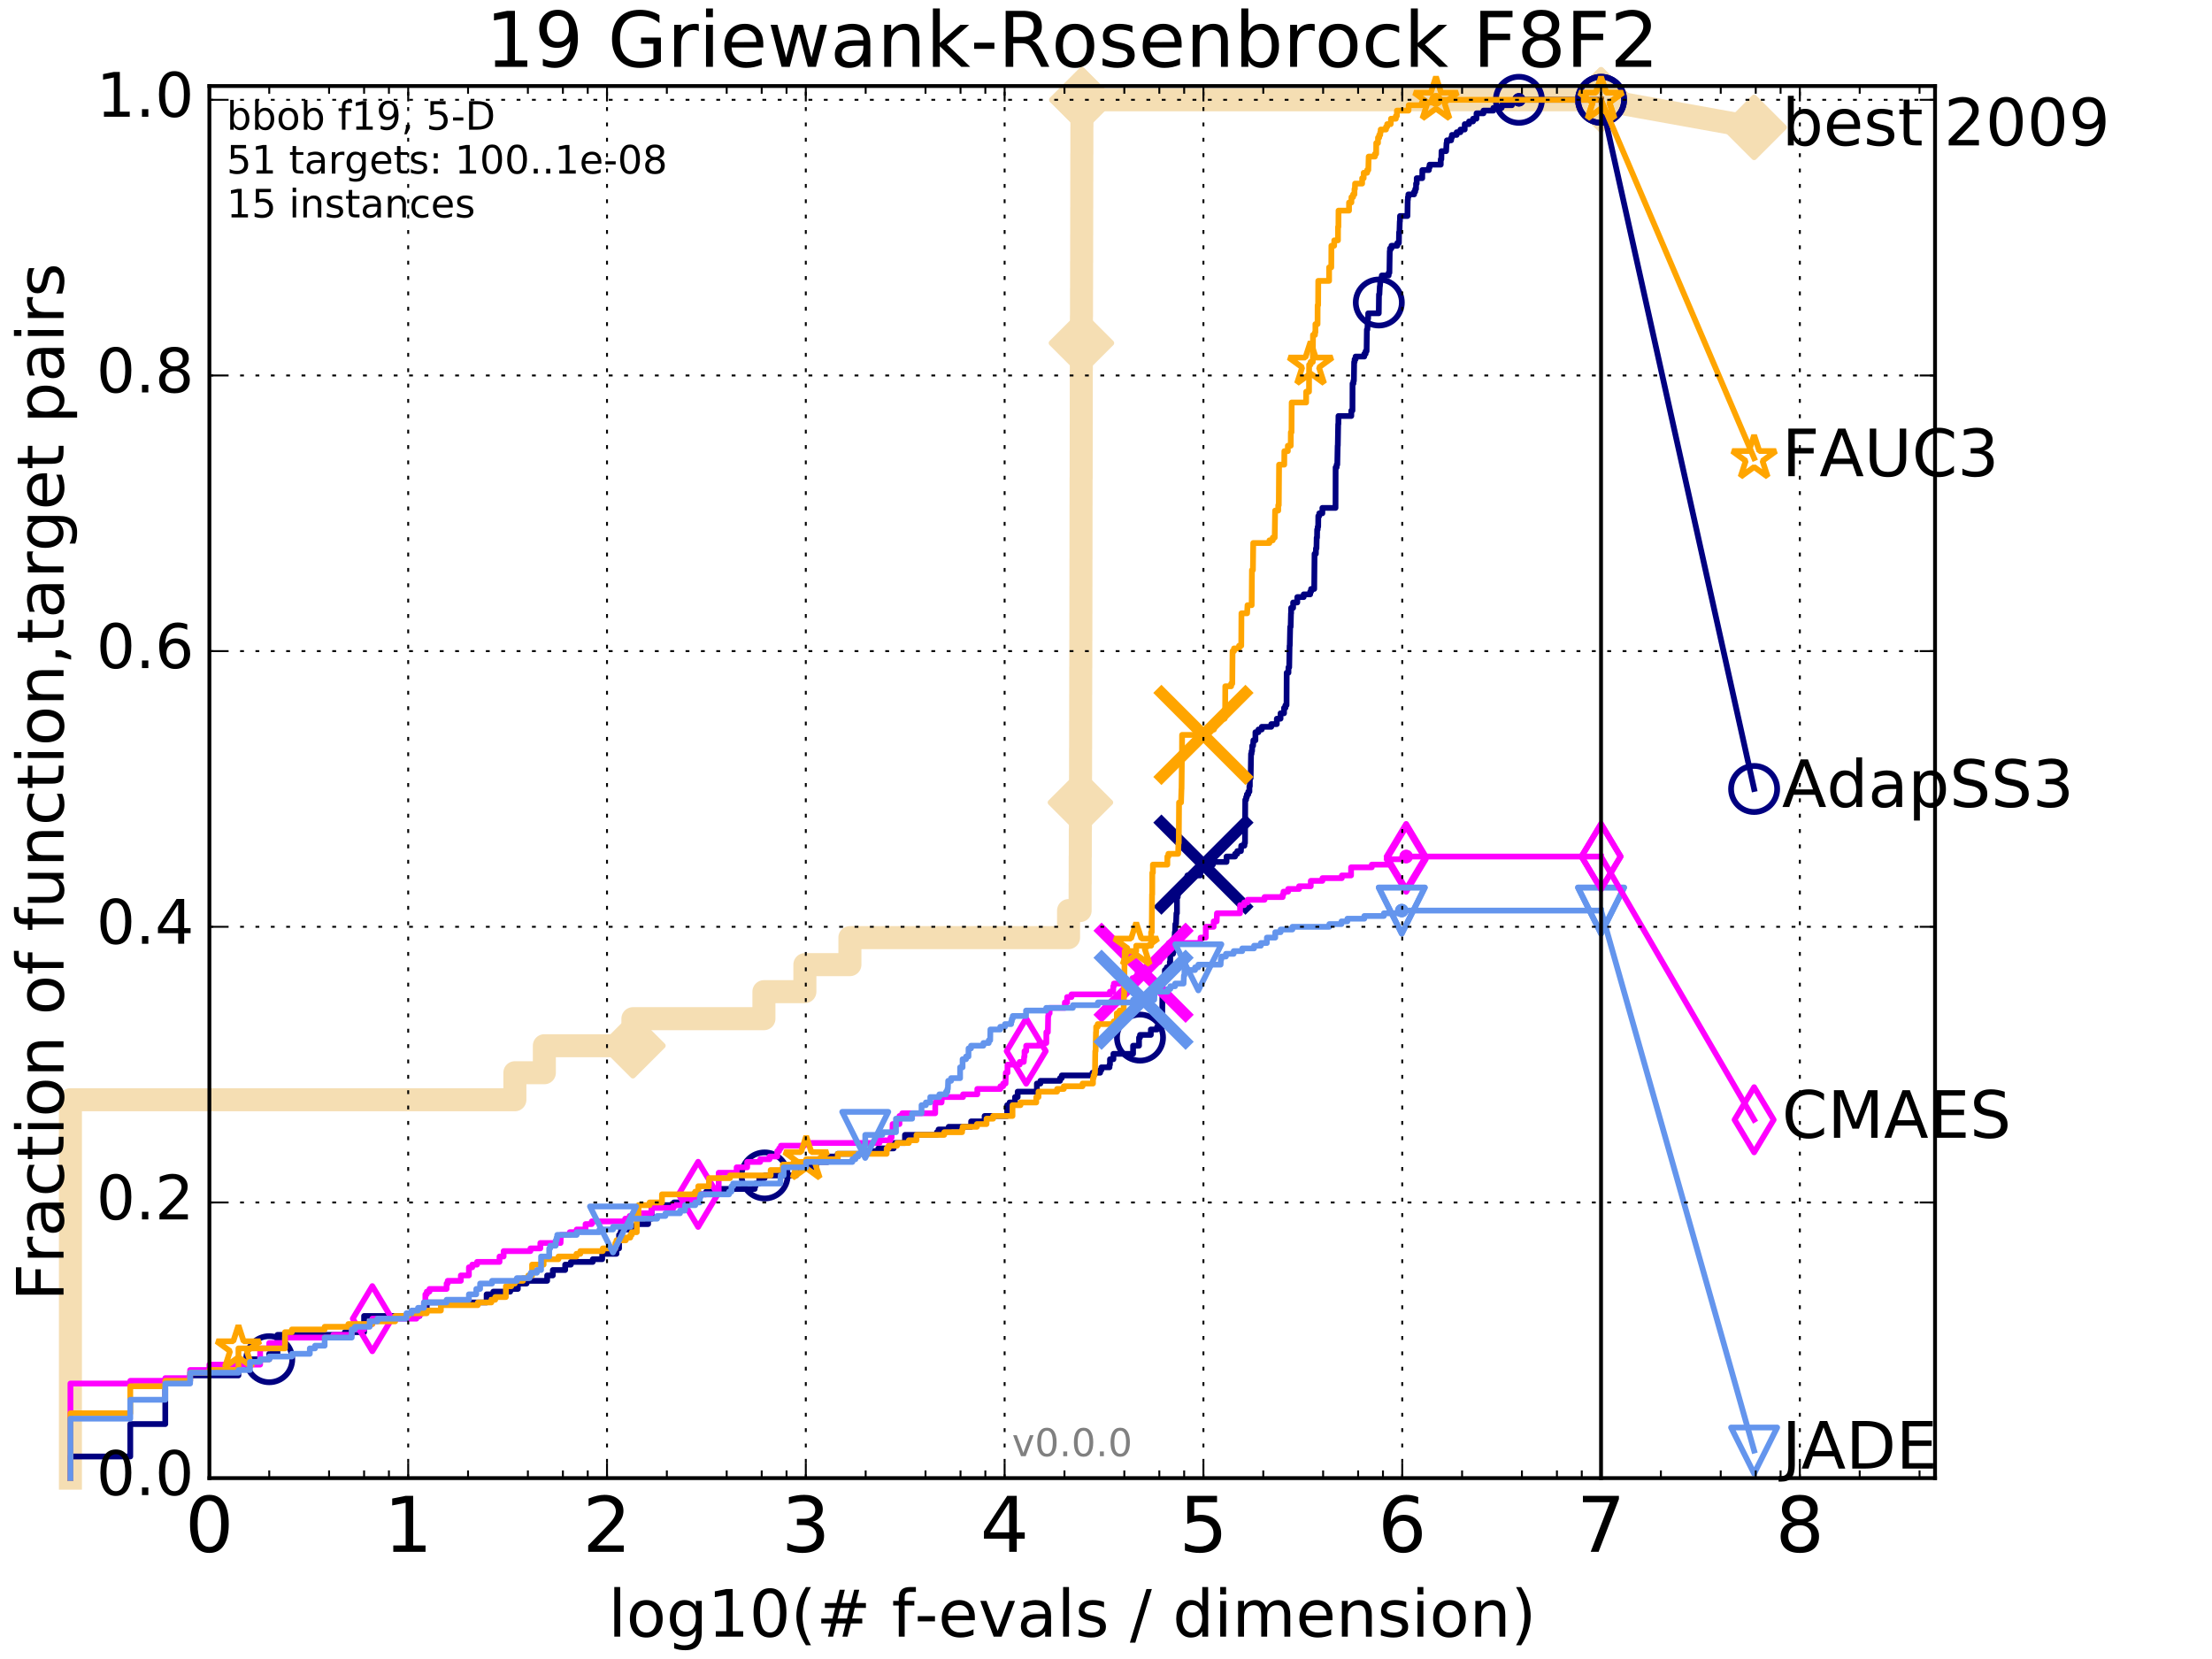 <?xml version="1.0" encoding="utf-8" standalone="no"?>
<!DOCTYPE svg PUBLIC "-//W3C//DTD SVG 1.1//EN"
  "http://www.w3.org/Graphics/SVG/1.1/DTD/svg11.dtd">
<!-- Created with matplotlib (http://matplotlib.org/) -->
<svg height="432pt" version="1.1" viewBox="0 0 576 432" width="576pt" xmlns="http://www.w3.org/2000/svg" xmlns:xlink="http://www.w3.org/1999/xlink">
 <defs>
  <style type="text/css">
*{stroke-linecap:butt;stroke-linejoin:round;stroke-miterlimit:100000;}
  </style>
 </defs>
 <g id="figure_1">
  <g id="patch_1">
   <path d="M 0 432 
L 576 432 
L 576 0 
L 0 0 
z
" style="fill:#ffffff;"/>
  </g>
  <g id="axes_1">
   <g id="patch_2">
    <path d="M 54.525 384.9 
L 503.88 384.9 
L 503.88 22.4 
L 54.525 22.4 
z
" style="fill:#ffffff;"/>
   </g>
   <g id="line2d_1">
    <path d="M 18.34 384.9 
L 18.34 286.375 
L 134.071 286.375 
L 134.071 279.338 
L 141.748 279.338 
L 141.748 272.301 
L 164.81 272.301 
L 164.81 265.263 
L 198.924 265.263 
L 198.924 258.226 
L 209.588 258.226 
L 209.588 251.188 
L 221.313 251.188 
L 221.313 244.151 
L 278.252 244.151 
L 278.252 237.113 
L 281.261 237.113 
L 281.261 230.076 
L 281.286 230.076 
L 281.286 223.038 
L 281.31 223.038 
L 281.31 216.001 
L 281.344 216.001 
L 281.344 208.963 
L 281.366 208.963 
L 281.366 201.926 
L 281.38 201.926 
L 281.38 194.888 
L 281.399 194.888 
L 281.399 187.851 
L 281.407 187.851 
L 281.407 180.813 
L 281.419 180.813 
L 281.419 173.776 
L 281.442 173.776 
L 281.442 166.738 
L 281.457 166.738 
L 281.457 159.701 
L 281.47 159.701 
L 281.47 152.664 
L 281.477 152.664 
L 281.477 145.626 
L 281.488 145.626 
L 281.488 138.589 
L 281.498 138.589 
L 281.498 131.551 
L 281.508 131.551 
L 281.508 124.514 
L 281.535 124.514 
L 281.535 117.476 
L 281.55 117.476 
L 281.55 110.439 
L 281.558 110.439 
L 281.558 103.401 
L 281.566 103.401 
L 281.566 96.364 
L 281.581 96.364 
L 281.581 89.326 
L 281.602 89.326 
L 281.602 82.289 
L 281.624 82.289 
L 281.624 75.251 
L 281.641 75.251 
L 281.641 68.214 
L 281.659 68.214 
L 281.659 61.176 
L 281.673 61.176 
L 281.673 54.139 
L 281.686 54.139 
L 281.686 47.102 
L 281.7 47.102 
L 281.7 40.064 
L 281.717 40.064 
L 281.717 33.027 
L 281.73 33.027 
L 281.73 25.989 
L 416.908 25.989 
" style="fill:none;stroke:#f5deb3;stroke-linecap:square;stroke-width:6.0;"/>
   </g>
   <g id="line2d_2">
    <defs>
     <path d="M -0 7.778 
L 7.778 0 
L 0 -7.778 
L -7.778 -0 
z
" id="m41001f0be5" style="stroke:#f5deb3;stroke-linejoin:miter;stroke-width:1.5;"/>
    </defs>
    <g>
     <use style="fill:#f5deb3;stroke:#f5deb3;stroke-linejoin:miter;stroke-width:1.5;" x="164.81" xlink:href="#m41001f0be5" y="272.301"/>
     <use style="fill:#f5deb3;stroke:#f5deb3;stroke-linejoin:miter;stroke-width:1.5;" x="281.344" xlink:href="#m41001f0be5" y="208.963"/>
     <use style="fill:#f5deb3;stroke:#f5deb3;stroke-linejoin:miter;stroke-width:1.5;" x="281.602" xlink:href="#m41001f0be5" y="89.326"/>
     <use style="fill:#f5deb3;stroke:#f5deb3;stroke-linejoin:miter;stroke-width:1.5;" x="281.73" xlink:href="#m41001f0be5" y="25.989"/>
     <use style="fill:#f5deb3;stroke:#f5deb3;stroke-linejoin:miter;stroke-width:1.5;" x="281.73" xlink:href="#m41001f0be5" y="25.989"/>
     <use style="fill:#f5deb3;stroke:#f5deb3;stroke-linejoin:miter;stroke-width:1.5;" x="416.908" xlink:href="#m41001f0be5" y="25.989"/>
    </g>
   </g>
   <g id="line2d_3">
    <path d="M -15527.947 743.811 
" style="fill:none;stroke:#f5deb3;stroke-linecap:square;stroke-width:6.0;"/>
    <g>
     <use style="fill:#f5deb3;stroke:#f5deb3;stroke-linejoin:miter;stroke-width:1.5;" x="-15527.947" xlink:href="#m41001f0be5" y="743.811"/>
    </g>
   </g>
   <g id="line2d_4">
    <path d="M 416.908 25.989 
L 456.77 33.167 
" style="fill:none;stroke:#f5deb3;stroke-linecap:square;stroke-width:6.0;"/>
    <g>
     <use style="fill:#f5deb3;stroke:#f5deb3;stroke-linejoin:miter;stroke-width:1.5;" x="416.908" xlink:href="#m41001f0be5" y="25.989"/>
     <use style="fill:#f5deb3;stroke:#f5deb3;stroke-linejoin:miter;stroke-width:1.5;" x="456.77" xlink:href="#m41001f0be5" y="33.167"/>
    </g>
   </g>
   <g id="line2d_5">
    <defs>
     <path d="M 0 1.5 
C 0.398 1.5 0.779 1.342 1.061 1.061 
C 1.342 0.779 1.5 0.398 1.5 0 
C 1.5 -0.398 1.342 -0.779 1.061 -1.061 
C 0.779 -1.342 0.398 -1.5 0 -1.5 
C -0.398 -1.5 -0.779 -1.342 -1.061 -1.061 
C -1.342 -0.779 -1.5 -0.398 -1.5 0 
C -1.5 0.398 -1.342 0.779 -1.061 1.061 
C -0.779 1.342 -0.398 1.5 0 1.5 
z
" id="m0eef052091" style="stroke:#f5deb3;stroke-width:0.5;"/>
    </defs>
    <g>
     <use style="fill:#f5deb3;stroke:#f5deb3;stroke-width:0.5;" x="281.73" xlink:href="#m0eef052091" y="25.989"/>
     <use style="fill:#f5deb3;stroke:#f5deb3;stroke-width:0.5;" x="281.73" xlink:href="#m0eef052091" y="25.989"/>
    </g>
   </g>
   <g id="line2d_6">
    <defs>
     <path d="M 0 1.5 
C 0.398 1.5 0.779 1.342 1.061 1.061 
C 1.342 0.779 1.5 0.398 1.5 0 
C 1.5 -0.398 1.342 -0.779 1.061 -1.061 
C 0.779 -1.342 0.398 -1.5 0 -1.5 
C -0.398 -1.5 -0.779 -1.342 -1.061 -1.061 
C -1.342 -0.779 -1.5 -0.398 -1.5 0 
C -1.5 0.398 -1.342 0.779 -1.061 1.061 
C -0.779 1.342 -0.398 1.5 0 1.5 
z
" id="m2a0b408cbd" style="stroke:#000080;stroke-width:0.5;"/>
    </defs>
    <g>
     <use style="fill:#000080;stroke:#000080;stroke-width:0.5;" x="395.52" xlink:href="#m2a0b408cbd" y="25.989"/>
     <use style="fill:#000080;stroke:#000080;stroke-width:0.5;" x="395.52" xlink:href="#m2a0b408cbd" y="25.989"/>
    </g>
   </g>
   <g id="line2d_7">
    <path d="M 18.34 384.9 
L 18.34 379.27 
L 33.924 379.27 
L 33.924 370.825 
L 43.04 370.825 
L 43.04 359.565 
L 49.508 359.565 
L 49.508 358.158 
L 62.09 358.158 
L 62.09 354.639 
L 65.092 354.639 
L 65.092 353.935 
L 70.109 353.935 
L 70.109 352.528 
L 72.252 352.528 
L 72.252 347.601 
L 89.792 347.601 
L 89.792 346.898 
L 94.809 346.898 
L 94.809 342.675 
L 109.24 342.675 
L 109.24 341.268 
L 111.13 341.268 
L 111.13 339.156 
L 126.714 339.156 
L 126.714 337.045 
L 128.458 337.045 
L 128.458 336.341 
L 132.863 336.341 
L 132.863 335.638 
L 134.842 335.638 
L 134.842 334.23 
L 137.122 334.23 
L 137.122 333.526 
L 142.479 333.526 
L 142.479 332.119 
L 143.958 332.119 
L 143.958 330.711 
L 147.17 330.711 
L 147.17 329.304 
L 148.653 329.304 
L 148.653 328.6 
L 154.356 328.6 
L 154.356 327.897 
L 156.815 327.897 
L 156.815 326.489 
L 160.531 326.489 
L 160.531 325.082 
L 161.205 325.082 
L 161.205 321.563 
L 161.593 321.563 
L 161.593 320.859 
L 161.746 320.859 
L 161.746 320.155 
L 164.61 320.155 
L 164.61 319.452 
L 165.756 319.452 
L 165.756 318.748 
L 168.77 318.748 
L 168.77 317.34 
L 169.673 317.34 
L 169.673 314.525 
L 169.94 314.525 
L 169.94 313.822 
L 175.481 313.822 
L 175.481 313.118 
L 179.092 313.118 
L 179.092 311.71 
L 180.428 311.71 
L 180.428 311.007 
L 183.889 311.007 
L 183.889 310.303 
L 186.762 310.303 
L 186.762 309.599 
L 196.521 309.599 
L 196.521 308.895 
L 196.724 308.895 
L 196.724 308.192 
L 197.716 308.192 
L 197.716 306.784 
L 199.113 306.784 
L 199.113 306.08 
L 207.308 306.08 
L 207.308 303.969 
L 212.468 303.969 
L 212.468 302.562 
L 215.554 302.562 
L 215.554 301.154 
L 218.133 301.154 
L 218.133 300.45 
L 224.699 300.45 
L 224.699 299.747 
L 228.701 299.747 
L 228.701 299.043 
L 232.701 299.043 
L 232.701 298.339 
L 232.854 298.339 
L 232.854 297.635 
L 235.658 297.635 
L 235.658 295.524 
L 243.968 295.524 
L 243.968 294.82 
L 244.399 294.82 
L 244.399 294.117 
L 247.038 294.117 
L 247.038 293.413 
L 252.881 293.413 
L 252.881 292.005 
L 256.39 292.005 
L 256.39 290.598 
L 262.263 290.598 
L 262.263 287.783 
L 262.895 287.783 
L 262.895 287.079 
L 264.311 287.079 
L 264.311 285.672 
L 265 285.672 
L 265 284.264 
L 270.004 284.264 
L 270.004 282.153 
L 270.915 282.153 
L 270.915 281.449 
L 276.022 281.449 
L 276.022 280.745 
L 276.48 280.745 
L 276.48 280.042 
L 284.474 280.042 
L 284.474 279.338 
L 286.482 279.338 
L 286.482 278.634 
L 286.809 278.634 
L 286.809 277.93 
L 288.911 277.93 
L 288.911 277.227 
L 289.037 277.227 
L 289.037 275.819 
L 289.933 275.819 
L 289.933 274.412 
L 295.052 274.412 
L 295.052 272.301 
L 296.6 272.301 
L 296.6 270.189 
L 296.852 270.189 
L 296.852 269.486 
L 299.676 269.486 
L 299.676 268.078 
L 301.31 268.078 
L 301.31 267.374 
L 302.618 267.374 
L 302.725 254.707 
L 303.329 254.707 
L 303.329 252.596 
L 303.825 252.596 
L 303.825 251.892 
L 304.614 251.892 
L 304.614 250.484 
L 304.73 250.484 
L 304.73 248.373 
L 305.458 248.373 
L 305.458 247.669 
L 305.731 247.669 
L 305.748 244.151 
L 305.878 244.151 
L 305.924 242.743 
L 306.016 242.743 
L 306.055 240.632 
L 306.241 240.632 
L 306.337 237.817 
L 306.475 237.817 
L 306.475 233.594 
L 306.683 233.594 
L 306.683 232.891 
L 306.801 232.891 
L 306.801 232.187 
L 307.254 232.187 
L 307.254 231.483 
L 307.715 231.483 
L 307.715 230.779 
L 308.44 230.779 
L 308.44 229.372 
L 309.196 229.372 
L 309.196 227.964 
L 312.579 227.964 
L 312.579 225.149 
L 315.844 225.149 
L 315.844 224.446 
L 319.387 224.446 
L 319.387 223.038 
L 321.611 223.038 
L 321.611 222.334 
L 322.179 222.334 
L 322.179 221.631 
L 323.134 221.631 
L 323.213 220.223 
L 324.046 220.223 
L 324.046 219.519 
L 324.196 219.519 
L 324.262 208.26 
L 324.489 208.26 
L 324.489 207.556 
L 324.684 207.556 
L 324.684 206.852 
L 325.047 206.852 
L 325.047 206.148 
L 325.344 206.148 
L 325.344 204.741 
L 325.457 204.741 
L 325.464 202.63 
L 325.671 202.63 
L 325.77 196.296 
L 325.904 196.296 
L 325.904 195.592 
L 326.037 195.592 
L 326.079 194.185 
L 326.304 194.185 
L 326.373 192.777 
L 326.908 192.777 
L 326.908 190.666 
L 327.694 190.666 
L 327.694 189.962 
L 328.562 189.962 
L 328.562 189.258 
L 331.034 189.258 
L 331.034 188.555 
L 332.473 188.555 
L 332.486 187.147 
L 333.45 187.147 
L 333.45 185.74 
L 334.362 185.74 
L 334.362 184.332 
L 334.721 184.332 
L 334.721 183.628 
L 335.012 183.628 
L 335.052 175.183 
L 335.513 175.183 
L 335.513 173.776 
L 335.71 173.776 
L 335.805 168.146 
L 335.851 168.146 
L 335.961 163.22 
L 336.083 163.22 
L 336.168 159.701 
L 336.211 159.701 
L 336.211 158.294 
L 336.727 158.294 
L 336.728 156.886 
L 337.81 156.886 
L 337.81 155.479 
L 339.478 155.479 
L 339.478 154.775 
L 341.165 154.775 
L 341.165 154.071 
L 341.405 154.071 
L 341.405 153.367 
L 342.218 153.367 
L 342.306 144.219 
L 342.648 144.219 
L 342.669 142.811 
L 342.806 142.811 
L 342.861 139.996 
L 342.956 139.996 
L 342.985 137.885 
L 343.127 137.885 
L 343.127 137.181 
L 343.252 137.181 
L 343.285 134.366 
L 343.539 134.366 
L 343.539 133.662 
L 344.343 133.662 
L 344.343 132.255 
L 347.767 132.255 
L 347.794 121.699 
L 348.056 121.699 
L 348.056 120.995 
L 348.223 120.995 
L 348.321 116.069 
L 348.361 116.069 
L 348.458 110.439 
L 348.511 110.439 
L 348.532 108.327 
L 351.876 108.327 
L 351.876 106.92 
L 352.177 106.92 
L 352.196 99.883 
L 352.426 99.883 
L 352.426 99.179 
L 352.548 99.179 
L 352.619 94.253 
L 352.736 94.253 
L 352.736 93.549 
L 352.993 93.549 
L 352.993 92.845 
L 355.255 92.845 
L 355.255 92.141 
L 355.605 92.141 
L 355.605 91.438 
L 355.86 91.438 
L 355.932 85.808 
L 356.071 85.808 
L 356.177 82.993 
L 356.255 82.993 
L 356.278 81.585 
L 359.024 81.585 
L 359.086 76.659 
L 359.197 76.659 
L 359.299 74.548 
L 359.336 74.548 
L 359.443 73.14 
L 359.641 73.14 
L 359.641 72.436 
L 359.814 72.436 
L 359.814 71.733 
L 361.601 71.733 
L 361.601 71.029 
L 361.8 71.029 
L 361.889 65.399 
L 361.95 65.399 
L 361.95 64.695 
L 362.332 64.695 
L 362.332 63.991 
L 363.85 63.991 
L 363.85 63.288 
L 364.269 63.288 
L 364.314 60.473 
L 364.41 60.473 
L 364.496 57.658 
L 364.537 57.658 
L 364.562 56.25 
L 366.494 56.25 
L 366.563 52.028 
L 366.616 52.028 
L 366.616 51.324 
L 366.735 51.324 
L 366.735 50.62 
L 368.231 50.62 
L 368.231 49.917 
L 368.521 49.917 
L 368.521 49.213 
L 368.732 49.213 
L 368.738 47.805 
L 368.91 47.805 
L 368.91 46.398 
L 370.349 46.398 
L 370.371 44.287 
L 372.088 44.287 
L 372.088 43.583 
L 372.266 43.583 
L 372.266 42.879 
L 375.166 42.879 
L 375.167 41.472 
L 375.325 41.472 
L 375.369 39.36 
L 376.564 39.36 
L 376.673 37.249 
L 376.773 37.249 
L 376.773 36.545 
L 377.876 36.545 
L 377.876 35.842 
L 378.075 35.842 
L 378.075 35.138 
L 379.312 35.138 
L 379.312 34.434 
L 380.293 34.434 
L 380.293 33.73 
L 381.407 33.73 
L 381.413 32.323 
L 382.537 32.323 
L 382.537 31.619 
L 383.573 31.619 
L 383.573 30.915 
L 384.466 30.915 
L 384.482 29.508 
L 386.292 29.508 
L 386.292 28.804 
L 388.867 28.804 
L 388.867 28.1 
L 391.023 28.1 
L 391.023 27.397 
L 393.702 27.397 
L 393.702 26.693 
L 395.52 26.693 
L 395.52 25.989 
L 416.908 25.989 
L 416.908 25.989 
" style="fill:none;stroke:#000080;stroke-linecap:square;stroke-width:1.5;"/>
   </g>
   <g id="line2d_8">
    <defs>
     <path d="M 0 6 
C 1.591 6 3.117 5.368 4.243 4.243 
C 5.368 3.117 6 1.591 6 0 
C 6 -1.591 5.368 -3.117 4.243 -4.243 
C 3.117 -5.368 1.591 -6 0 -6 
C -1.591 -6 -3.117 -5.368 -4.243 -4.243 
C -5.368 -3.117 -6 -1.591 -6 0 
C -6 1.591 -5.368 3.117 -4.243 4.243 
C -3.117 5.368 -1.591 6 0 6 
z
" id="mb71cf4e5d4" style="stroke:#000080;stroke-width:1.5;"/>
    </defs>
    <g>
     <use style="fill:none;stroke:#000080;stroke-width:1.5;" x="70.109" xlink:href="#mb71cf4e5d4" y="353.935"/>
     <use style="fill:none;stroke:#000080;stroke-width:1.5;" x="199.113" xlink:href="#mb71cf4e5d4" y="306.08"/>
     <use style="fill:none;stroke:#000080;stroke-width:1.5;" x="296.852" xlink:href="#mb71cf4e5d4" y="270.189"/>
     <use style="fill:none;stroke:#000080;stroke-width:1.5;" x="359.037" xlink:href="#mb71cf4e5d4" y="78.77"/>
     <use style="fill:none;stroke:#000080;stroke-width:1.5;" x="395.52" xlink:href="#mb71cf4e5d4" y="25.989"/>
     <use style="fill:none;stroke:#000080;stroke-width:1.5;" x="416.908" xlink:href="#mb71cf4e5d4" y="25.989"/>
    </g>
   </g>
   <g id="line2d_9">
    <path d="M -15527.947 743.811 
" style="fill:none;stroke:#000080;stroke-linecap:square;stroke-width:1.5;"/>
    <g>
     <use style="fill:none;stroke:#000080;stroke-width:1.5;" x="-15527.947" xlink:href="#mb71cf4e5d4" y="743.811"/>
    </g>
   </g>
   <g id="line2d_10">
    <path clip-path="url(#pc8c3a1dfbc)" d="M 313.37 225.149 
" style="fill:none;stroke:#000080;stroke-linecap:square;"/>
    <defs>
     <path d="M -12 12 
L 12 -12 
M -12 -12 
L 12 12 
" id="mdc0f66adc6" style="stroke:#000080;stroke-width:3.0;"/>
    </defs>
    <g clip-path="url(#pc8c3a1dfbc)">
     <use style="fill:#000080;stroke:#000080;stroke-width:3.0;" x="313.37" xlink:href="#mdc0f66adc6" y="225.149"/>
    </g>
   </g>
   <g id="line2d_11">
    <defs>
     <path d="M 0 1.5 
C 0.398 1.5 0.779 1.342 1.061 1.061 
C 1.342 0.779 1.5 0.398 1.5 0 
C 1.5 -0.398 1.342 -0.779 1.061 -1.061 
C 0.779 -1.342 0.398 -1.5 0 -1.5 
C -0.398 -1.5 -0.779 -1.342 -1.061 -1.061 
C -1.342 -0.779 -1.5 -0.398 -1.5 0 
C -1.5 0.398 -1.342 0.779 -1.061 1.061 
C -0.779 1.342 -0.398 1.5 0 1.5 
z
" id="m617c235893" style="stroke:#ff00ff;stroke-width:0.5;"/>
    </defs>
    <g>
     <use style="fill:#ff00ff;stroke:#ff00ff;stroke-width:0.5;" x="366.164" xlink:href="#m617c235893" y="223.038"/>
     <use style="fill:#ff00ff;stroke:#ff00ff;stroke-width:0.5;" x="366.164" xlink:href="#m617c235893" y="223.038"/>
    </g>
   </g>
   <g id="line2d_12">
    <path d="M 18.34 384.9 
L 18.34 360.269 
L 33.924 360.269 
L 33.924 359.565 
L 43.04 359.565 
L 43.04 358.861 
L 49.508 358.861 
L 49.508 356.75 
L 54.525 356.75 
L 54.525 355.343 
L 67.74 355.343 
L 67.74 351.12 
L 70.109 351.12 
L 70.109 349.713 
L 74.208 349.713 
L 74.208 348.305 
L 86.79 348.305 
L 86.79 347.601 
L 91.592 347.601 
L 91.592 346.194 
L 94.809 346.194 
L 94.809 344.786 
L 96.952 344.786 
L 96.952 343.379 
L 108.437 343.379 
L 108.437 342.675 
L 109.24 342.675 
L 109.24 341.971 
L 110.015 341.971 
L 110.015 341.268 
L 110.393 341.268 
L 110.393 339.156 
L 110.765 339.156 
L 110.765 337.045 
L 111.13 337.045 
L 111.13 336.341 
L 111.844 336.341 
L 111.844 335.638 
L 116.292 335.638 
L 116.292 334.23 
L 116.578 334.23 
L 116.578 333.526 
L 120.003 333.526 
L 120.003 332.119 
L 122.102 332.119 
L 122.102 330.008 
L 122.975 330.008 
L 122.975 329.304 
L 124.224 329.304 
L 124.224 328.6 
L 130.076 328.6 
L 130.076 327.193 
L 131.143 327.193 
L 131.143 325.785 
L 138.127 325.785 
L 138.127 325.082 
L 140.702 325.082 
L 140.702 323.674 
L 145.97 323.674 
L 146.047 321.563 
L 148.378 321.563 
L 148.378 320.859 
L 150.172 320.859 
L 150.172 320.155 
L 152.477 320.155 
L 152.477 318.748 
L 154.089 318.748 
L 154.089 318.044 
L 162.79 318.044 
L 162.79 317.34 
L 163.962 317.34 
L 163.962 316.637 
L 164.91 316.637 
L 164.91 315.933 
L 169.673 315.933 
L 169.673 314.525 
L 175.419 314.525 
L 175.419 313.822 
L 177.821 313.822 
L 177.821 312.414 
L 181.018 312.414 
L 181.018 311.71 
L 181.798 311.71 
L 181.798 311.007 
L 187.148 311.007 
L 187.148 305.377 
L 191.819 305.377 
L 191.819 303.969 
L 194.561 303.969 
L 194.561 302.562 
L 197.954 302.562 
L 197.954 301.858 
L 200.388 301.858 
L 200.388 301.154 
L 202.403 301.154 
L 202.403 299.747 
L 202.891 299.747 
L 202.891 299.043 
L 203.34 299.043 
L 203.34 298.339 
L 209.451 298.339 
L 209.451 297.635 
L 229.027 297.635 
L 229.027 296.932 
L 231.846 296.932 
L 231.846 296.228 
L 232.177 296.228 
L 232.177 294.82 
L 232.362 294.82 
L 232.436 292.709 
L 234.212 292.709 
L 234.22 290.598 
L 234.935 290.598 
L 234.935 289.894 
L 243.522 289.894 
L 243.548 287.079 
L 245.179 287.079 
L 245.283 285.672 
L 250.778 285.672 
L 250.778 284.968 
L 254.488 284.968 
L 254.488 283.56 
L 260.503 283.56 
L 260.503 282.857 
L 261.22 282.857 
L 261.22 282.153 
L 261.846 282.153 
L 261.918 279.338 
L 262.35 279.338 
L 262.35 277.227 
L 265.521 277.227 
L 265.521 276.523 
L 266.583 276.523 
L 266.688 275.115 
L 266.784 275.115 
L 266.784 273.708 
L 267.22 273.708 
L 267.22 272.301 
L 270.679 272.301 
L 270.679 271.597 
L 272.458 271.597 
L 272.466 268.782 
L 272.855 268.782 
L 272.937 264.559 
L 273.023 264.559 
L 273.023 263.856 
L 273.32 263.856 
L 273.32 262.448 
L 277.286 262.448 
L 277.286 261.041 
L 277.873 261.041 
L 277.873 259.633 
L 279.018 259.633 
L 279.018 258.929 
L 289.009 258.929 
L 289.009 258.226 
L 289.884 258.226 
L 289.884 256.818 
L 290.062 256.818 
L 290.062 256.114 
L 294.898 256.114 
L 294.898 254.707 
L 296.174 254.707 
L 296.217 253.299 
L 297.964 253.299 
L 297.964 252.596 
L 298.986 252.596 
L 299.079 251.188 
L 299.715 251.188 
L 299.715 250.484 
L 301.938 250.484 
L 302.018 248.373 
L 302.836 248.373 
L 302.836 247.669 
L 303.083 247.669 
L 303.083 246.966 
L 304.239 246.966 
L 304.349 245.558 
L 312.599 245.558 
L 312.633 244.151 
L 313.978 244.151 
L 313.978 241.336 
L 316.027 241.336 
L 316.037 239.928 
L 316.815 239.928 
L 316.89 237.817 
L 322.894 237.817 
L 322.926 235.706 
L 323.987 235.706 
L 323.987 235.002 
L 324.858 235.002 
L 324.858 234.298 
L 329.285 234.298 
L 329.285 233.594 
L 334.012 233.594 
L 334.012 232.891 
L 334.217 232.891 
L 334.217 232.187 
L 335.424 232.187 
L 335.424 231.483 
L 338.275 231.483 
L 338.275 230.779 
L 341.319 230.779 
L 341.328 229.372 
L 344.356 229.372 
L 344.356 228.668 
L 349.41 228.668 
L 349.41 227.964 
L 351.81 227.964 
L 351.819 225.853 
L 357.208 225.853 
L 357.208 225.149 
L 361.396 225.149 
L 361.396 224.446 
L 361.558 224.446 
L 361.558 223.742 
L 366.164 223.742 
L 366.164 223.038 
L 416.908 223.038 
L 416.908 223.038 
" style="fill:none;stroke:#ff00ff;stroke-linecap:square;stroke-width:1.5;"/>
   </g>
   <g id="line2d_13">
    <defs>
     <path d="M -0 8.485 
L 5.091 0 
L 0 -8.485 
L -5.091 -0 
z
" id="ma2068ef793" style="stroke:#ff00ff;stroke-linejoin:miter;stroke-width:1.5;"/>
    </defs>
    <g>
     <use style="fill:none;stroke:#ff00ff;stroke-linejoin:miter;stroke-width:1.5;" x="96.952" xlink:href="#ma2068ef793" y="343.379"/>
     <use style="fill:none;stroke:#ff00ff;stroke-linejoin:miter;stroke-width:1.5;" x="181.798" xlink:href="#ma2068ef793" y="311.007"/>
     <use style="fill:none;stroke:#ff00ff;stroke-linejoin:miter;stroke-width:1.5;" x="267.22" xlink:href="#ma2068ef793" y="273.708"/>
     <use style="fill:none;stroke:#ff00ff;stroke-linejoin:miter;stroke-width:1.5;" x="366.164" xlink:href="#ma2068ef793" y="223.742"/>
     <use style="fill:none;stroke:#ff00ff;stroke-linejoin:miter;stroke-width:1.5;" x="366.164" xlink:href="#ma2068ef793" y="223.038"/>
     <use style="fill:none;stroke:#ff00ff;stroke-linejoin:miter;stroke-width:1.5;" x="416.908" xlink:href="#ma2068ef793" y="223.038"/>
    </g>
   </g>
   <g id="line2d_14">
    <path d="M -15527.947 743.811 
" style="fill:none;stroke:#ff00ff;stroke-linecap:square;stroke-width:1.5;"/>
    <g>
     <use style="fill:none;stroke:#ff00ff;stroke-linejoin:miter;stroke-width:1.5;" x="-15527.947" xlink:href="#ma2068ef793" y="743.811"/>
    </g>
   </g>
   <g id="line2d_15">
    <path clip-path="url(#pc8c3a1dfbc)" d="M 297.787 253.299 
" style="fill:none;stroke:#ff00ff;stroke-linecap:square;"/>
    <defs>
     <path d="M -12 12 
L 12 -12 
M -12 -12 
L 12 12 
" id="mdf0d9ede80" style="stroke:#ff00ff;stroke-width:3.0;"/>
    </defs>
    <g clip-path="url(#pc8c3a1dfbc)">
     <use style="fill:#ff00ff;stroke:#ff00ff;stroke-width:3.0;" x="297.787" xlink:href="#mdf0d9ede80" y="253.299"/>
    </g>
   </g>
   <g id="line2d_16">
    <defs>
     <path d="M 0 1.5 
C 0.398 1.5 0.779 1.342 1.061 1.061 
C 1.342 0.779 1.5 0.398 1.5 0 
C 1.5 -0.398 1.342 -0.779 1.061 -1.061 
C 0.779 -1.342 0.398 -1.5 0 -1.5 
C -0.398 -1.5 -0.779 -1.342 -1.061 -1.061 
C -1.342 -0.779 -1.5 -0.398 -1.5 0 
C -1.5 0.398 -1.342 0.779 -1.061 1.061 
C -0.779 1.342 -0.398 1.5 0 1.5 
z
" id="m056d153714" style="stroke:#ffa500;stroke-width:0.5;"/>
    </defs>
    <g>
     <use style="fill:#ffa500;stroke:#ffa500;stroke-width:0.5;" x="373.921" xlink:href="#m056d153714" y="25.989"/>
     <use style="fill:#ffa500;stroke:#ffa500;stroke-width:0.5;" x="373.921" xlink:href="#m056d153714" y="25.989"/>
    </g>
   </g>
   <g id="line2d_17">
    <path d="M 18.34 384.9 
L 18.34 368.01 
L 33.924 368.01 
L 33.924 360.973 
L 43.04 360.973 
L 43.04 359.565 
L 49.508 359.565 
L 49.508 357.454 
L 54.525 357.454 
L 54.525 356.75 
L 62.09 356.75 
L 62.09 351.12 
L 74.208 351.12 
L 74.208 346.898 
L 76.008 346.898 
L 76.008 346.194 
L 84.54 346.194 
L 84.54 345.49 
L 90.71 345.49 
L 90.71 344.786 
L 96.952 344.786 
L 96.952 344.083 
L 102.903 344.083 
L 102.903 342.675 
L 106.294 342.675 
L 106.294 341.971 
L 111.13 341.971 
L 111.13 341.268 
L 114.802 341.268 
L 114.802 339.86 
L 124.426 339.86 
L 124.426 339.156 
L 127.949 339.156 
L 127.949 338.453 
L 128.956 338.453 
L 128.956 337.749 
L 131.731 337.749 
L 131.731 334.934 
L 133.137 334.934 
L 133.137 334.23 
L 134.071 334.23 
L 134.071 333.526 
L 136.19 333.526 
L 136.19 332.823 
L 137.574 332.823 
L 137.574 332.119 
L 138.559 332.119 
L 138.559 329.304 
L 141.561 329.304 
L 141.561 327.897 
L 145.425 327.897 
L 145.425 327.193 
L 150.108 327.193 
L 150.108 326.489 
L 151.11 326.489 
L 151.11 325.785 
L 156.957 325.785 
L 156.957 325.082 
L 160.247 325.082 
L 160.247 323.674 
L 160.531 323.674 
L 160.531 322.97 
L 162.972 322.97 
L 162.972 322.267 
L 164.134 322.267 
L 164.134 321.563 
L 164.508 321.563 
L 164.508 320.859 
L 165.82 320.859 
L 165.82 316.637 
L 166.261 316.637 
L 166.261 313.822 
L 169.158 313.822 
L 169.158 313.118 
L 172.375 313.118 
L 172.375 311.007 
L 181.018 311.007 
L 181.018 310.303 
L 181.83 310.303 
L 181.83 308.895 
L 184.577 308.895 
L 184.646 306.784 
L 190.091 306.784 
L 190.091 306.08 
L 200.68 306.08 
L 200.68 304.673 
L 203.833 304.673 
L 203.833 303.265 
L 206.644 303.265 
L 206.644 302.562 
L 209.935 302.562 
L 209.935 301.858 
L 218.161 301.858 
L 218.161 300.45 
L 230.883 300.45 
L 230.883 299.043 
L 231.392 299.043 
L 231.392 298.339 
L 233.583 298.339 
L 233.583 297.635 
L 236.667 297.635 
L 236.667 296.932 
L 238.652 296.932 
L 238.652 295.524 
L 245.874 295.524 
L 245.874 294.82 
L 250.525 294.82 
L 250.525 294.117 
L 250.666 294.117 
L 250.666 293.413 
L 254.388 293.413 
L 254.388 292.709 
L 256.889 292.709 
L 256.889 291.302 
L 258.605 291.302 
L 258.605 290.598 
L 263.653 290.598 
L 263.653 287.783 
L 265.734 287.783 
L 265.734 287.079 
L 269.84 287.079 
L 269.84 285.672 
L 270.42 285.672 
L 270.42 284.264 
L 275.26 284.264 
L 275.26 283.56 
L 277.018 283.56 
L 277.018 282.857 
L 281.895 282.857 
L 281.895 282.153 
L 284.607 282.153 
L 284.607 280.745 
L 284.766 280.745 
L 284.766 280.042 
L 285.011 280.042 
L 285.011 279.338 
L 285.129 279.338 
L 285.206 273.708 
L 285.294 273.708 
L 285.389 268.782 
L 285.436 268.782 
L 285.44 267.374 
L 285.844 267.374 
L 285.844 266.671 
L 290.015 266.671 
L 290.015 265.967 
L 290.811 265.967 
L 290.811 263.856 
L 291.529 263.856 
L 291.529 263.152 
L 292.585 263.152 
L 292.693 258.929 
L 292.727 258.929 
L 292.821 250.484 
L 292.854 250.484 
L 292.863 247.669 
L 295.864 247.669 
L 295.864 246.262 
L 299.753 246.262 
L 299.753 242.743 
L 299.913 242.743 
L 299.99 232.891 
L 300.043 232.891 
L 300.056 227.261 
L 300.213 227.261 
L 300.213 225.149 
L 303.974 225.149 
L 303.974 223.038 
L 304.244 223.038 
L 304.244 222.334 
L 306.78 222.334 
L 306.865 219.519 
L 306.948 219.519 
L 307.022 208.963 
L 307.541 208.963 
L 307.649 205.445 
L 307.671 205.445 
L 307.765 197 
L 307.787 197 
L 307.812 191.37 
L 314.163 191.37 
L 314.163 189.962 
L 316.113 189.962 
L 316.113 188.555 
L 316.474 188.555 
L 316.474 187.851 
L 317.013 187.851 
L 317.013 187.147 
L 318.889 187.147 
L 318.889 186.443 
L 319.021 186.443 
L 319.062 178.702 
L 320.588 178.702 
L 320.588 177.998 
L 320.883 177.998 
L 320.951 169.553 
L 321.332 169.553 
L 321.332 168.85 
L 322.641 168.85 
L 322.641 168.146 
L 323.218 168.146 
L 323.268 159.701 
L 324.743 159.701 
L 324.851 157.59 
L 325.936 157.59 
L 326.003 148.441 
L 326.259 148.441 
L 326.338 141.404 
L 330.559 141.404 
L 330.559 140.7 
L 331.422 140.7 
L 331.422 139.996 
L 331.932 139.996 
L 332.037 132.959 
L 332.851 132.959 
L 332.851 131.551 
L 332.991 131.551 
L 333.069 120.995 
L 334.413 120.995 
L 334.443 117.476 
L 335.352 117.476 
L 335.352 116.069 
L 336.104 116.069 
L 336.13 112.55 
L 336.31 112.55 
L 336.352 104.809 
L 340.109 104.809 
L 340.132 101.994 
L 340.863 101.994 
L 340.895 94.956 
L 341.271 94.956 
L 341.271 94.253 
L 341.852 94.253 
L 341.899 87.215 
L 342.416 87.215 
L 342.416 86.511 
L 342.531 86.511 
L 342.531 84.4 
L 343.09 84.4 
L 343.109 79.474 
L 343.24 79.474 
L 343.272 73.14 
L 346.095 73.14 
L 346.1 69.621 
L 346.664 69.621 
L 346.689 63.991 
L 347.414 63.991 
L 347.439 62.584 
L 348.404 62.584 
L 348.421 59.065 
L 348.522 59.065 
L 348.548 54.843 
L 351.283 54.843 
L 351.292 52.731 
L 351.9 52.731 
L 351.914 51.324 
L 352.336 51.324 
L 352.336 50.62 
L 352.692 50.62 
L 352.705 49.213 
L 352.81 49.213 
L 352.855 47.805 
L 354.7 47.805 
L 354.7 46.398 
L 355.098 46.398 
L 355.103 44.99 
L 355.995 44.99 
L 355.995 44.287 
L 356.304 44.287 
L 356.403 40.768 
L 358.025 40.768 
L 358.025 40.064 
L 358.349 40.064 
L 358.369 37.249 
L 358.827 37.249 
L 358.827 35.842 
L 359.141 35.842 
L 359.141 35.138 
L 359.413 35.138 
L 359.413 34.434 
L 359.525 34.434 
L 359.525 33.73 
L 360.911 33.73 
L 360.911 33.027 
L 361.217 33.027 
L 361.217 32.323 
L 362.138 32.323 
L 362.216 30.915 
L 363.473 30.915 
L 363.473 30.212 
L 363.745 30.212 
L 363.752 28.804 
L 366.772 28.804 
L 366.825 27.397 
L 370.251 27.397 
L 370.251 26.693 
L 373.921 26.693 
L 373.921 25.989 
L 416.908 25.989 
L 416.908 25.989 
" style="fill:none;stroke:#ffa500;stroke-linecap:square;stroke-width:1.5;"/>
   </g>
   <g id="line2d_18">
    <defs>
     <path d="M 0 -6 
L -1.347 -1.854 
L -5.706 -1.854 
L -2.18 0.708 
L -3.527 4.854 
L -0 2.292 
L 3.527 4.854 
L 2.18 0.708 
L 5.706 -1.854 
L 1.347 -1.854 
z
" id="m5959b9c2d8" style="stroke:#ffa500;stroke-linejoin:bevel;stroke-width:1.5;"/>
    </defs>
    <g>
     <use style="fill:none;stroke:#ffa500;stroke-linejoin:bevel;stroke-width:1.5;" x="62.09" xlink:href="#m5959b9c2d8" y="351.12"/>
     <use style="fill:none;stroke:#ffa500;stroke-linejoin:bevel;stroke-width:1.5;" x="209.935" xlink:href="#m5959b9c2d8" y="301.858"/>
     <use style="fill:none;stroke:#ffa500;stroke-linejoin:bevel;stroke-width:1.5;" x="295.864" xlink:href="#m5959b9c2d8" y="246.262"/>
     <use style="fill:none;stroke:#ffa500;stroke-linejoin:bevel;stroke-width:1.5;" x="341.271" xlink:href="#m5959b9c2d8" y="94.956"/>
     <use style="fill:none;stroke:#ffa500;stroke-linejoin:bevel;stroke-width:1.5;" x="373.921" xlink:href="#m5959b9c2d8" y="25.989"/>
     <use style="fill:none;stroke:#ffa500;stroke-linejoin:bevel;stroke-width:1.5;" x="416.908" xlink:href="#m5959b9c2d8" y="25.989"/>
    </g>
   </g>
   <g id="line2d_19">
    <path d="M -15527.947 743.811 
" style="fill:none;stroke:#ffa500;stroke-linecap:square;stroke-width:1.5;"/>
    <g>
     <use style="fill:none;stroke:#ffa500;stroke-linejoin:bevel;stroke-width:1.5;" x="-15527.947" xlink:href="#m5959b9c2d8" y="743.811"/>
    </g>
   </g>
   <g id="line2d_20">
    <path clip-path="url(#pc8c3a1dfbc)" d="M 313.37 191.37 
" style="fill:none;stroke:#ffa500;stroke-linecap:square;"/>
    <defs>
     <path d="M -12 12 
L 12 -12 
M -12 -12 
L 12 12 
" id="ma48cbde2c7" style="stroke:#ffa500;stroke-width:3.0;"/>
    </defs>
    <g clip-path="url(#pc8c3a1dfbc)">
     <use style="fill:#ffa500;stroke:#ffa500;stroke-width:3.0;" x="313.37" xlink:href="#ma48cbde2c7" y="191.37"/>
    </g>
   </g>
   <g id="line2d_21">
    <defs>
     <path d="M 0 1.5 
C 0.398 1.5 0.779 1.342 1.061 1.061 
C 1.342 0.779 1.5 0.398 1.5 0 
C 1.5 -0.398 1.342 -0.779 1.061 -1.061 
C 0.779 -1.342 0.398 -1.5 0 -1.5 
C -0.398 -1.5 -0.779 -1.342 -1.061 -1.061 
C -1.342 -0.779 -1.5 -0.398 -1.5 0 
C -1.5 0.398 -1.342 0.779 -1.061 1.061 
C -0.779 1.342 -0.398 1.5 0 1.5 
z
" id="m5edb9c39bf" style="stroke:#6495ed;stroke-width:0.5;"/>
    </defs>
    <g>
     <use style="fill:#6495ed;stroke:#6495ed;stroke-width:0.5;" x="365.015" xlink:href="#m5edb9c39bf" y="237.113"/>
     <use style="fill:#6495ed;stroke:#6495ed;stroke-width:0.5;" x="365.015" xlink:href="#m5edb9c39bf" y="237.113"/>
    </g>
   </g>
   <g id="line2d_22">
    <path d="M 18.34 384.9 
L 18.34 369.418 
L 33.924 369.418 
L 33.924 364.491 
L 43.04 364.491 
L 43.04 360.269 
L 49.508 360.269 
L 49.508 357.454 
L 62.09 357.454 
L 62.09 356.75 
L 65.092 356.75 
L 65.092 354.639 
L 67.74 354.639 
L 67.74 353.935 
L 70.109 353.935 
L 70.109 353.231 
L 76.008 353.231 
L 76.008 352.528 
L 80.676 352.528 
L 80.676 351.12 
L 82.039 351.12 
L 82.039 350.416 
L 84.54 350.416 
L 84.54 348.305 
L 91.592 348.305 
L 91.592 346.194 
L 92.44 346.194 
L 92.44 345.49 
L 96.26 345.49 
L 96.26 344.083 
L 98.275 344.083 
L 98.275 343.379 
L 105.84 343.379 
L 105.84 341.971 
L 107.176 341.971 
L 107.176 341.268 
L 108.842 341.268 
L 108.842 340.564 
L 110.393 340.564 
L 110.393 339.156 
L 116.292 339.156 
L 116.292 338.453 
L 122.102 338.453 
L 122.102 337.045 
L 124.021 337.045 
L 124.021 335.638 
L 125.02 335.638 
L 125.02 334.23 
L 128.12 334.23 
L 128.12 333.526 
L 134.588 333.526 
L 134.588 332.823 
L 137.907 332.823 
L 137.907 332.119 
L 138.236 332.119 
L 138.236 331.415 
L 139.808 331.415 
L 139.808 330.711 
L 140.896 330.711 
L 140.896 327.193 
L 143.012 327.193 
L 143.012 325.082 
L 143.274 325.082 
L 143.274 324.378 
L 144.703 324.378 
L 144.703 322.97 
L 144.947 322.97 
L 144.947 322.267 
L 145.107 322.267 
L 145.107 321.563 
L 150.172 321.563 
L 150.172 320.859 
L 156.09 320.859 
L 156.09 320.155 
L 159.626 320.155 
L 159.626 319.452 
L 164.203 319.452 
L 164.203 317.34 
L 171.128 317.34 
L 171.128 316.637 
L 173.284 316.637 
L 173.284 315.933 
L 177.081 315.933 
L 177.081 315.229 
L 178.338 315.229 
L 178.393 313.822 
L 181.051 313.822 
L 181.051 313.118 
L 182.232 313.118 
L 182.232 311.71 
L 182.431 311.71 
L 182.431 311.007 
L 189.852 311.007 
L 189.852 310.303 
L 190.467 310.303 
L 190.467 308.895 
L 190.909 308.895 
L 190.909 308.192 
L 203.177 308.192 
L 203.28 306.08 
L 204.061 306.08 
L 204.061 303.969 
L 209.904 303.969 
L 209.904 302.562 
L 221.965 302.562 
L 221.965 301.858 
L 222.748 301.858 
L 222.748 301.154 
L 223.492 301.154 
L 223.492 300.45 
L 224.447 300.45 
L 224.447 299.747 
L 225.033 299.747 
L 225.033 298.339 
L 225.308 298.339 
L 225.308 295.524 
L 229.761 295.524 
L 229.761 294.82 
L 233.309 294.82 
L 233.309 291.302 
L 237.512 291.302 
L 237.512 289.894 
L 239.966 289.894 
L 239.966 287.783 
L 241.093 287.783 
L 241.093 287.079 
L 242.241 287.079 
L 242.241 285.672 
L 244.603 285.672 
L 244.603 284.968 
L 246.354 284.968 
L 246.354 284.264 
L 246.7 284.264 
L 246.7 283.56 
L 246.82 283.56 
L 246.901 281.449 
L 247.665 281.449 
L 247.665 280.745 
L 250.009 280.745 
L 250.009 277.93 
L 250.654 277.93 
L 250.654 275.819 
L 251.55 275.819 
L 251.55 275.115 
L 252.191 275.115 
L 252.204 273.004 
L 252.848 273.004 
L 252.848 272.301 
L 256.074 272.301 
L 256.074 271.597 
L 257.467 271.597 
L 257.467 270.893 
L 257.847 270.893 
L 257.897 268.078 
L 260.463 268.078 
L 260.463 267.374 
L 261.693 267.374 
L 261.693 266.671 
L 263.301 266.671 
L 263.301 265.967 
L 263.477 265.967 
L 263.477 265.263 
L 263.714 265.263 
L 263.714 264.559 
L 267.178 264.559 
L 267.178 263.152 
L 272.427 263.152 
L 272.427 262.448 
L 279.369 262.448 
L 279.369 261.744 
L 285.885 261.744 
L 285.885 261.041 
L 295.047 261.041 
L 295.047 260.337 
L 300.567 260.337 
L 300.643 258.226 
L 304.091 258.226 
L 304.091 257.522 
L 304.757 257.522 
L 304.757 256.818 
L 305.997 256.818 
L 305.997 256.114 
L 308.198 256.114 
L 308.286 254.003 
L 308.43 254.003 
L 308.43 252.596 
L 311.195 252.596 
L 311.195 251.892 
L 312.042 251.892 
L 312.042 251.188 
L 317.848 251.188 
L 317.908 249.781 
L 318.046 249.781 
L 318.046 249.077 
L 319.227 249.077 
L 319.227 248.373 
L 321.246 248.373 
L 321.246 247.669 
L 323.479 247.669 
L 323.479 246.966 
L 326.555 246.966 
L 326.555 246.262 
L 328.329 246.262 
L 328.329 245.558 
L 329.888 245.558 
L 329.889 244.151 
L 332.073 244.151 
L 332.073 242.743 
L 333.472 242.743 
L 333.472 242.039 
L 336.541 242.039 
L 336.541 241.336 
L 346.152 241.336 
L 346.152 240.632 
L 349.307 240.632 
L 349.307 239.928 
L 350.855 239.928 
L 350.855 239.224 
L 355.263 239.224 
L 355.263 238.521 
L 360.36 238.521 
L 360.36 237.817 
L 365.015 237.817 
L 365.015 237.113 
L 416.908 237.113 
L 416.908 237.113 
" style="fill:none;stroke:#6495ed;stroke-linecap:square;stroke-width:1.5;"/>
   </g>
   <g id="line2d_23">
    <defs>
     <path d="M -0 6 
L 6 -6 
L -6 -6 
z
" id="m81f7f5d0c3" style="stroke:#6495ed;stroke-linejoin:miter;stroke-width:1.5;"/>
    </defs>
    <g>
     <use style="fill:none;stroke:#6495ed;stroke-linejoin:miter;stroke-width:1.5;" x="159.626" xlink:href="#m81f7f5d0c3" y="320.155"/>
     <use style="fill:none;stroke:#6495ed;stroke-linejoin:miter;stroke-width:1.5;" x="225.308" xlink:href="#m81f7f5d0c3" y="295.524"/>
     <use style="fill:none;stroke:#6495ed;stroke-linejoin:miter;stroke-width:1.5;" x="312.042" xlink:href="#m81f7f5d0c3" y="251.892"/>
     <use style="fill:none;stroke:#6495ed;stroke-linejoin:miter;stroke-width:1.5;" x="365.015" xlink:href="#m81f7f5d0c3" y="237.113"/>
     <use style="fill:none;stroke:#6495ed;stroke-linejoin:miter;stroke-width:1.5;" x="365.015" xlink:href="#m81f7f5d0c3" y="237.113"/>
     <use style="fill:none;stroke:#6495ed;stroke-linejoin:miter;stroke-width:1.5;" x="416.908" xlink:href="#m81f7f5d0c3" y="237.113"/>
    </g>
   </g>
   <g id="line2d_24">
    <path d="M -15527.947 743.811 
" style="fill:none;stroke:#6495ed;stroke-linecap:square;stroke-width:1.5;"/>
    <g>
     <use style="fill:none;stroke:#6495ed;stroke-linejoin:miter;stroke-width:1.5;" x="-15527.947" xlink:href="#m81f7f5d0c3" y="743.811"/>
    </g>
   </g>
   <g id="line2d_25">
    <path clip-path="url(#pc8c3a1dfbc)" d="M 297.786 260.337 
" style="fill:none;stroke:#6495ed;stroke-linecap:square;"/>
    <defs>
     <path d="M -12 12 
L 12 -12 
M -12 -12 
L 12 12 
" id="m95f64c13cd" style="stroke:#6495ed;stroke-width:3.0;"/>
    </defs>
    <g clip-path="url(#pc8c3a1dfbc)">
     <use style="fill:#6495ed;stroke:#6495ed;stroke-width:3.0;" x="297.786" xlink:href="#m95f64c13cd" y="260.337"/>
    </g>
   </g>
   <g id="line2d_26">
    <path d="M 416.908 237.113 
L 456.77 377.722 
" style="fill:none;stroke:#6495ed;stroke-linecap:square;stroke-width:1.5;"/>
    <g>
     <use style="fill:none;stroke:#6495ed;stroke-linejoin:miter;stroke-width:1.5;" x="416.908" xlink:href="#m81f7f5d0c3" y="237.113"/>
     <use style="fill:none;stroke:#6495ed;stroke-linejoin:miter;stroke-width:1.5;" x="456.77" xlink:href="#m81f7f5d0c3" y="377.722"/>
    </g>
   </g>
   <g id="line2d_27">
    <path d="M 416.908 223.038 
L 456.77 291.583 
" style="fill:none;stroke:#ff00ff;stroke-linecap:square;stroke-width:1.5;"/>
    <g>
     <use style="fill:none;stroke:#ff00ff;stroke-linejoin:miter;stroke-width:1.5;" x="416.908" xlink:href="#ma2068ef793" y="223.038"/>
     <use style="fill:none;stroke:#ff00ff;stroke-linejoin:miter;stroke-width:1.5;" x="456.77" xlink:href="#ma2068ef793" y="291.583"/>
    </g>
   </g>
   <g id="line2d_28">
    <path d="M 416.908 25.989 
L 456.77 205.445 
" style="fill:none;stroke:#000080;stroke-linecap:square;stroke-width:1.5;"/>
    <g>
     <use style="fill:none;stroke:#000080;stroke-width:1.5;" x="416.908" xlink:href="#mb71cf4e5d4" y="25.989"/>
     <use style="fill:none;stroke:#000080;stroke-width:1.5;" x="456.77" xlink:href="#mb71cf4e5d4" y="205.445"/>
    </g>
   </g>
   <g id="line2d_29">
    <path d="M 416.908 25.989 
L 456.77 119.306 
" style="fill:none;stroke:#ffa500;stroke-linecap:square;stroke-width:1.5;"/>
    <g>
     <use style="fill:none;stroke:#ffa500;stroke-linejoin:bevel;stroke-width:1.5;" x="416.908" xlink:href="#m5959b9c2d8" y="25.989"/>
     <use style="fill:none;stroke:#ffa500;stroke-linejoin:bevel;stroke-width:1.5;" x="456.77" xlink:href="#m5959b9c2d8" y="119.306"/>
    </g>
   </g>
   <g id="line2d_30">
    <path d="M 416.908 384.9 
L 416.908 25.989 
" style="fill:none;stroke:#000000;stroke-linecap:square;"/>
   </g>
   <g id="patch_3">
    <path d="M 54.525 22.4 
L 503.88 22.4 
" style="fill:none;stroke:#000000;stroke-linecap:square;stroke-linejoin:miter;"/>
   </g>
   <g id="patch_4">
    <path d="M 503.88 384.9 
L 503.88 22.4 
" style="fill:none;stroke:#000000;stroke-linecap:square;stroke-linejoin:miter;"/>
   </g>
   <g id="patch_5">
    <path d="M 54.525 384.9 
L 503.88 384.9 
" style="fill:none;stroke:#000000;stroke-linecap:square;stroke-linejoin:miter;"/>
   </g>
   <g id="patch_6">
    <path d="M 54.525 384.9 
L 54.525 22.4 
" style="fill:none;stroke:#000000;stroke-linecap:square;stroke-linejoin:miter;"/>
   </g>
   <g id="matplotlib.axis_1">
    <g id="xtick_1">
     <g id="line2d_31">
      <path clip-path="url(#pc8c3a1dfbc)" d="M 54.525 384.9 
L 54.525 22.4 
" style="fill:none;stroke:#000000;stroke-dasharray:1,3;stroke-dashoffset:0.0;stroke-width:0.5;"/>
     </g>
     <g id="line2d_32">
      <defs>
       <path d="M 0 0 
L 0 -4 
" id="me175041217" style="stroke:#000000;stroke-width:0.5;"/>
      </defs>
      <g>
       <use style="stroke:#000000;stroke-width:0.5;" x="54.525" xlink:href="#me175041217" y="384.9"/>
      </g>
     </g>
     <g id="line2d_33">
      <defs>
       <path d="M 0 0 
L 0 4 
" id="m44635fdba2" style="stroke:#000000;stroke-width:0.5;"/>
      </defs>
      <g>
       <use style="stroke:#000000;stroke-width:0.5;" x="54.525" xlink:href="#m44635fdba2" y="22.4"/>
      </g>
     </g>
     <g id="text_1">
      <!-- 0 -->
      <defs>
       <path d="M 31.781 66.406 
Q 24.172 66.406 20.328 58.906 
Q 16.5 51.422 16.5 36.375 
Q 16.5 21.391 20.328 13.891 
Q 24.172 6.391 31.781 6.391 
Q 39.453 6.391 43.281 13.891 
Q 47.125 21.391 47.125 36.375 
Q 47.125 51.422 43.281 58.906 
Q 39.453 66.406 31.781 66.406 
M 31.781 74.219 
Q 44.047 74.219 50.516 64.516 
Q 56.984 54.828 56.984 36.375 
Q 56.984 17.969 50.516 8.266 
Q 44.047 -1.422 31.781 -1.422 
Q 19.531 -1.422 13.062 8.266 
Q 6.594 17.969 6.594 36.375 
Q 6.594 54.828 13.062 64.516 
Q 19.531 74.219 31.781 74.219 
" id="BitstreamVeraSans-Roman-30"/>
      </defs>
      <g transform="translate(48.163 404.097)scale(0.2 -0.2)">
       <use xlink:href="#BitstreamVeraSans-Roman-30"/>
      </g>
     </g>
    </g>
    <g id="xtick_2">
     <g id="line2d_34">
      <path clip-path="url(#pc8c3a1dfbc)" d="M 106.294 384.9 
L 106.294 22.4 
" style="fill:none;stroke:#000000;stroke-dasharray:1,3;stroke-dashoffset:0.0;stroke-width:0.5;"/>
     </g>
     <g id="line2d_35">
      <g>
       <use style="stroke:#000000;stroke-width:0.5;" x="106.294" xlink:href="#me175041217" y="384.9"/>
      </g>
     </g>
     <g id="line2d_36">
      <g>
       <use style="stroke:#000000;stroke-width:0.5;" x="106.294" xlink:href="#m44635fdba2" y="22.4"/>
      </g>
     </g>
     <g id="text_2">
      <!-- 1 -->
      <defs>
       <path d="M 12.406 8.297 
L 28.516 8.297 
L 28.516 63.922 
L 10.984 60.406 
L 10.984 69.391 
L 28.422 72.906 
L 38.281 72.906 
L 38.281 8.297 
L 54.391 8.297 
L 54.391 0 
L 12.406 0 
z
" id="BitstreamVeraSans-Roman-31"/>
      </defs>
      <g transform="translate(99.932 404.097)scale(0.2 -0.2)">
       <use xlink:href="#BitstreamVeraSans-Roman-31"/>
      </g>
     </g>
    </g>
    <g id="xtick_3">
     <g id="line2d_37">
      <path clip-path="url(#pc8c3a1dfbc)" d="M 158.063 384.9 
L 158.063 22.4 
" style="fill:none;stroke:#000000;stroke-dasharray:1,3;stroke-dashoffset:0.0;stroke-width:0.5;"/>
     </g>
     <g id="line2d_38">
      <g>
       <use style="stroke:#000000;stroke-width:0.5;" x="158.063" xlink:href="#me175041217" y="384.9"/>
      </g>
     </g>
     <g id="line2d_39">
      <g>
       <use style="stroke:#000000;stroke-width:0.5;" x="158.063" xlink:href="#m44635fdba2" y="22.4"/>
      </g>
     </g>
     <g id="text_3">
      <!-- 2 -->
      <defs>
       <path d="M 19.188 8.297 
L 53.609 8.297 
L 53.609 0 
L 7.328 0 
L 7.328 8.297 
Q 12.938 14.109 22.625 23.891 
Q 32.328 33.688 34.812 36.531 
Q 39.547 41.844 41.422 45.531 
Q 43.312 49.219 43.312 52.781 
Q 43.312 58.594 39.234 62.25 
Q 35.156 65.922 28.609 65.922 
Q 23.969 65.922 18.812 64.312 
Q 13.672 62.703 7.812 59.422 
L 7.812 69.391 
Q 13.766 71.781 18.938 73 
Q 24.125 74.219 28.422 74.219 
Q 39.75 74.219 46.484 68.547 
Q 53.219 62.891 53.219 53.422 
Q 53.219 48.922 51.531 44.891 
Q 49.859 40.875 45.406 35.406 
Q 44.188 33.984 37.641 27.219 
Q 31.109 20.453 19.188 8.297 
" id="BitstreamVeraSans-Roman-32"/>
      </defs>
      <g transform="translate(151.701 404.097)scale(0.2 -0.2)">
       <use xlink:href="#BitstreamVeraSans-Roman-32"/>
      </g>
     </g>
    </g>
    <g id="xtick_4">
     <g id="line2d_40">
      <path clip-path="url(#pc8c3a1dfbc)" d="M 209.832 384.9 
L 209.832 22.4 
" style="fill:none;stroke:#000000;stroke-dasharray:1,3;stroke-dashoffset:0.0;stroke-width:0.5;"/>
     </g>
     <g id="line2d_41">
      <g>
       <use style="stroke:#000000;stroke-width:0.5;" x="209.832" xlink:href="#me175041217" y="384.9"/>
      </g>
     </g>
     <g id="line2d_42">
      <g>
       <use style="stroke:#000000;stroke-width:0.5;" x="209.832" xlink:href="#m44635fdba2" y="22.4"/>
      </g>
     </g>
     <g id="text_4">
      <!-- 3 -->
      <defs>
       <path d="M 40.578 39.312 
Q 47.656 37.797 51.625 33 
Q 55.609 28.219 55.609 21.188 
Q 55.609 10.406 48.188 4.484 
Q 40.766 -1.422 27.094 -1.422 
Q 22.516 -1.422 17.656 -0.516 
Q 12.797 0.391 7.625 2.203 
L 7.625 11.719 
Q 11.719 9.328 16.594 8.109 
Q 21.484 6.891 26.812 6.891 
Q 36.078 6.891 40.938 10.547 
Q 45.797 14.203 45.797 21.188 
Q 45.797 27.641 41.281 31.266 
Q 36.766 34.906 28.719 34.906 
L 20.219 34.906 
L 20.219 43.016 
L 29.109 43.016 
Q 36.375 43.016 40.234 45.922 
Q 44.094 48.828 44.094 54.297 
Q 44.094 59.906 40.109 62.906 
Q 36.141 65.922 28.719 65.922 
Q 24.656 65.922 20.016 65.031 
Q 15.375 64.156 9.812 62.312 
L 9.812 71.094 
Q 15.438 72.656 20.344 73.438 
Q 25.25 74.219 29.594 74.219 
Q 40.828 74.219 47.359 69.109 
Q 53.906 64.016 53.906 55.328 
Q 53.906 49.266 50.438 45.094 
Q 46.969 40.922 40.578 39.312 
" id="BitstreamVeraSans-Roman-33"/>
      </defs>
      <g transform="translate(203.47 404.097)scale(0.2 -0.2)">
       <use xlink:href="#BitstreamVeraSans-Roman-33"/>
      </g>
     </g>
    </g>
    <g id="xtick_5">
     <g id="line2d_43">
      <path clip-path="url(#pc8c3a1dfbc)" d="M 261.601 384.9 
L 261.601 22.4 
" style="fill:none;stroke:#000000;stroke-dasharray:1,3;stroke-dashoffset:0.0;stroke-width:0.5;"/>
     </g>
     <g id="line2d_44">
      <g>
       <use style="stroke:#000000;stroke-width:0.5;" x="261.601" xlink:href="#me175041217" y="384.9"/>
      </g>
     </g>
     <g id="line2d_45">
      <g>
       <use style="stroke:#000000;stroke-width:0.5;" x="261.601" xlink:href="#m44635fdba2" y="22.4"/>
      </g>
     </g>
     <g id="text_5">
      <!-- 4 -->
      <defs>
       <path d="M 37.797 64.312 
L 12.891 25.391 
L 37.797 25.391 
z
M 35.203 72.906 
L 47.609 72.906 
L 47.609 25.391 
L 58.016 25.391 
L 58.016 17.188 
L 47.609 17.188 
L 47.609 0 
L 37.797 0 
L 37.797 17.188 
L 4.891 17.188 
L 4.891 26.703 
z
" id="BitstreamVeraSans-Roman-34"/>
      </defs>
      <g transform="translate(255.239 404.097)scale(0.2 -0.2)">
       <use xlink:href="#BitstreamVeraSans-Roman-34"/>
      </g>
     </g>
    </g>
    <g id="xtick_6">
     <g id="line2d_46">
      <path clip-path="url(#pc8c3a1dfbc)" d="M 313.37 384.9 
L 313.37 22.4 
" style="fill:none;stroke:#000000;stroke-dasharray:1,3;stroke-dashoffset:0.0;stroke-width:0.5;"/>
     </g>
     <g id="line2d_47">
      <g>
       <use style="stroke:#000000;stroke-width:0.5;" x="313.37" xlink:href="#me175041217" y="384.9"/>
      </g>
     </g>
     <g id="line2d_48">
      <g>
       <use style="stroke:#000000;stroke-width:0.5;" x="313.37" xlink:href="#m44635fdba2" y="22.4"/>
      </g>
     </g>
     <g id="text_6">
      <!-- 5 -->
      <defs>
       <path d="M 10.797 72.906 
L 49.516 72.906 
L 49.516 64.594 
L 19.828 64.594 
L 19.828 46.734 
Q 21.969 47.469 24.109 47.828 
Q 26.266 48.188 28.422 48.188 
Q 40.625 48.188 47.75 41.5 
Q 54.891 34.812 54.891 23.391 
Q 54.891 11.625 47.562 5.094 
Q 40.234 -1.422 26.906 -1.422 
Q 22.312 -1.422 17.547 -0.641 
Q 12.797 0.141 7.719 1.703 
L 7.719 11.625 
Q 12.109 9.234 16.797 8.062 
Q 21.484 6.891 26.703 6.891 
Q 35.156 6.891 40.078 11.328 
Q 45.016 15.766 45.016 23.391 
Q 45.016 31 40.078 35.438 
Q 35.156 39.891 26.703 39.891 
Q 22.75 39.891 18.812 39.016 
Q 14.891 38.141 10.797 36.281 
z
" id="BitstreamVeraSans-Roman-35"/>
      </defs>
      <g transform="translate(307.008 404.097)scale(0.2 -0.2)">
       <use xlink:href="#BitstreamVeraSans-Roman-35"/>
      </g>
     </g>
    </g>
    <g id="xtick_7">
     <g id="line2d_49">
      <path clip-path="url(#pc8c3a1dfbc)" d="M 365.139 384.9 
L 365.139 22.4 
" style="fill:none;stroke:#000000;stroke-dasharray:1,3;stroke-dashoffset:0.0;stroke-width:0.5;"/>
     </g>
     <g id="line2d_50">
      <g>
       <use style="stroke:#000000;stroke-width:0.5;" x="365.139" xlink:href="#me175041217" y="384.9"/>
      </g>
     </g>
     <g id="line2d_51">
      <g>
       <use style="stroke:#000000;stroke-width:0.5;" x="365.139" xlink:href="#m44635fdba2" y="22.4"/>
      </g>
     </g>
     <g id="text_7">
      <!-- 6 -->
      <defs>
       <path d="M 33.016 40.375 
Q 26.375 40.375 22.484 35.828 
Q 18.609 31.297 18.609 23.391 
Q 18.609 15.531 22.484 10.953 
Q 26.375 6.391 33.016 6.391 
Q 39.656 6.391 43.531 10.953 
Q 47.406 15.531 47.406 23.391 
Q 47.406 31.297 43.531 35.828 
Q 39.656 40.375 33.016 40.375 
M 52.594 71.297 
L 52.594 62.312 
Q 48.875 64.062 45.094 64.984 
Q 41.312 65.922 37.594 65.922 
Q 27.828 65.922 22.672 59.328 
Q 17.531 52.734 16.797 39.406 
Q 19.672 43.656 24.016 45.922 
Q 28.375 48.188 33.594 48.188 
Q 44.578 48.188 50.953 41.516 
Q 57.328 34.859 57.328 23.391 
Q 57.328 12.156 50.688 5.359 
Q 44.047 -1.422 33.016 -1.422 
Q 20.359 -1.422 13.672 8.266 
Q 6.984 17.969 6.984 36.375 
Q 6.984 53.656 15.188 63.938 
Q 23.391 74.219 37.203 74.219 
Q 40.922 74.219 44.703 73.484 
Q 48.484 72.75 52.594 71.297 
" id="BitstreamVeraSans-Roman-36"/>
      </defs>
      <g transform="translate(358.777 404.097)scale(0.2 -0.2)">
       <use xlink:href="#BitstreamVeraSans-Roman-36"/>
      </g>
     </g>
    </g>
    <g id="xtick_8">
     <g id="line2d_52">
      <path clip-path="url(#pc8c3a1dfbc)" d="M 416.908 384.9 
L 416.908 22.4 
" style="fill:none;stroke:#000000;stroke-dasharray:1,3;stroke-dashoffset:0.0;stroke-width:0.5;"/>
     </g>
     <g id="line2d_53">
      <g>
       <use style="stroke:#000000;stroke-width:0.5;" x="416.908" xlink:href="#me175041217" y="384.9"/>
      </g>
     </g>
     <g id="line2d_54">
      <g>
       <use style="stroke:#000000;stroke-width:0.5;" x="416.908" xlink:href="#m44635fdba2" y="22.4"/>
      </g>
     </g>
     <g id="text_8">
      <!-- 7 -->
      <defs>
       <path d="M 8.203 72.906 
L 55.078 72.906 
L 55.078 68.703 
L 28.609 0 
L 18.312 0 
L 43.219 64.594 
L 8.203 64.594 
z
" id="BitstreamVeraSans-Roman-37"/>
      </defs>
      <g transform="translate(410.546 404.097)scale(0.2 -0.2)">
       <use xlink:href="#BitstreamVeraSans-Roman-37"/>
      </g>
     </g>
    </g>
    <g id="xtick_9">
     <g id="line2d_55">
      <path clip-path="url(#pc8c3a1dfbc)" d="M 468.677 384.9 
L 468.677 22.4 
" style="fill:none;stroke:#000000;stroke-dasharray:1,3;stroke-dashoffset:0.0;stroke-width:0.5;"/>
     </g>
     <g id="line2d_56">
      <g>
       <use style="stroke:#000000;stroke-width:0.5;" x="468.677" xlink:href="#me175041217" y="384.9"/>
      </g>
     </g>
     <g id="line2d_57">
      <g>
       <use style="stroke:#000000;stroke-width:0.5;" x="468.677" xlink:href="#m44635fdba2" y="22.4"/>
      </g>
     </g>
     <g id="text_9">
      <!-- 8 -->
      <defs>
       <path d="M 31.781 34.625 
Q 24.75 34.625 20.719 30.859 
Q 16.703 27.094 16.703 20.516 
Q 16.703 13.922 20.719 10.156 
Q 24.75 6.391 31.781 6.391 
Q 38.812 6.391 42.859 10.172 
Q 46.922 13.969 46.922 20.516 
Q 46.922 27.094 42.891 30.859 
Q 38.875 34.625 31.781 34.625 
M 21.922 38.812 
Q 15.578 40.375 12.031 44.719 
Q 8.5 49.078 8.5 55.328 
Q 8.5 64.062 14.719 69.141 
Q 20.953 74.219 31.781 74.219 
Q 42.672 74.219 48.875 69.141 
Q 55.078 64.062 55.078 55.328 
Q 55.078 49.078 51.531 44.719 
Q 48 40.375 41.703 38.812 
Q 48.828 37.156 52.797 32.312 
Q 56.781 27.484 56.781 20.516 
Q 56.781 9.906 50.312 4.234 
Q 43.844 -1.422 31.781 -1.422 
Q 19.734 -1.422 13.25 4.234 
Q 6.781 9.906 6.781 20.516 
Q 6.781 27.484 10.781 32.312 
Q 14.797 37.156 21.922 38.812 
M 18.312 54.391 
Q 18.312 48.734 21.844 45.562 
Q 25.391 42.391 31.781 42.391 
Q 38.141 42.391 41.719 45.562 
Q 45.312 48.734 45.312 54.391 
Q 45.312 60.062 41.719 63.234 
Q 38.141 66.406 31.781 66.406 
Q 25.391 66.406 21.844 63.234 
Q 18.312 60.062 18.312 54.391 
" id="BitstreamVeraSans-Roman-38"/>
      </defs>
      <g transform="translate(462.315 404.097)scale(0.2 -0.2)">
       <use xlink:href="#BitstreamVeraSans-Roman-38"/>
      </g>
     </g>
    </g>
    <g id="xtick_10">
     <g id="line2d_58">
      <defs>
       <path d="M 0 0 
L 0 -2 
" id="mcefefbedfd" style="stroke:#000000;stroke-width:0.5;"/>
      </defs>
      <g>
       <use style="stroke:#000000;stroke-width:0.5;" x="70.109" xlink:href="#mcefefbedfd" y="384.9"/>
      </g>
     </g>
     <g id="line2d_59">
      <defs>
       <path d="M 0 0 
L 0 2 
" id="m7f0c12e3fd" style="stroke:#000000;stroke-width:0.5;"/>
      </defs>
      <g>
       <use style="stroke:#000000;stroke-width:0.5;" x="70.109" xlink:href="#m7f0c12e3fd" y="22.4"/>
      </g>
     </g>
    </g>
    <g id="xtick_11">
     <g id="line2d_60">
      <g>
       <use style="stroke:#000000;stroke-width:0.5;" x="85.693" xlink:href="#mcefefbedfd" y="384.9"/>
      </g>
     </g>
     <g id="line2d_61">
      <g>
       <use style="stroke:#000000;stroke-width:0.5;" x="85.693" xlink:href="#m7f0c12e3fd" y="22.4"/>
      </g>
     </g>
    </g>
    <g id="xtick_12">
     <g id="line2d_62">
      <g>
       <use style="stroke:#000000;stroke-width:0.5;" x="94.809" xlink:href="#mcefefbedfd" y="384.9"/>
      </g>
     </g>
     <g id="line2d_63">
      <g>
       <use style="stroke:#000000;stroke-width:0.5;" x="94.809" xlink:href="#m7f0c12e3fd" y="22.4"/>
      </g>
     </g>
    </g>
    <g id="xtick_13">
     <g id="line2d_64">
      <g>
       <use style="stroke:#000000;stroke-width:0.5;" x="101.277" xlink:href="#mcefefbedfd" y="384.9"/>
      </g>
     </g>
     <g id="line2d_65">
      <g>
       <use style="stroke:#000000;stroke-width:0.5;" x="101.277" xlink:href="#m7f0c12e3fd" y="22.4"/>
      </g>
     </g>
    </g>
    <g id="xtick_14">
     <g id="line2d_66">
      <g>
       <use style="stroke:#000000;stroke-width:0.5;" x="121.878" xlink:href="#mcefefbedfd" y="384.9"/>
      </g>
     </g>
     <g id="line2d_67">
      <g>
       <use style="stroke:#000000;stroke-width:0.5;" x="121.878" xlink:href="#m7f0c12e3fd" y="22.4"/>
      </g>
     </g>
    </g>
    <g id="xtick_15">
     <g id="line2d_68">
      <g>
       <use style="stroke:#000000;stroke-width:0.5;" x="137.462" xlink:href="#mcefefbedfd" y="384.9"/>
      </g>
     </g>
     <g id="line2d_69">
      <g>
       <use style="stroke:#000000;stroke-width:0.5;" x="137.462" xlink:href="#m7f0c12e3fd" y="22.4"/>
      </g>
     </g>
    </g>
    <g id="xtick_16">
     <g id="line2d_70">
      <g>
       <use style="stroke:#000000;stroke-width:0.5;" x="146.578" xlink:href="#mcefefbedfd" y="384.9"/>
      </g>
     </g>
     <g id="line2d_71">
      <g>
       <use style="stroke:#000000;stroke-width:0.5;" x="146.578" xlink:href="#m7f0c12e3fd" y="22.4"/>
      </g>
     </g>
    </g>
    <g id="xtick_17">
     <g id="line2d_72">
      <g>
       <use style="stroke:#000000;stroke-width:0.5;" x="153.046" xlink:href="#mcefefbedfd" y="384.9"/>
      </g>
     </g>
     <g id="line2d_73">
      <g>
       <use style="stroke:#000000;stroke-width:0.5;" x="153.046" xlink:href="#m7f0c12e3fd" y="22.4"/>
      </g>
     </g>
    </g>
    <g id="xtick_18">
     <g id="line2d_74">
      <g>
       <use style="stroke:#000000;stroke-width:0.5;" x="173.647" xlink:href="#mcefefbedfd" y="384.9"/>
      </g>
     </g>
     <g id="line2d_75">
      <g>
       <use style="stroke:#000000;stroke-width:0.5;" x="173.647" xlink:href="#m7f0c12e3fd" y="22.4"/>
      </g>
     </g>
    </g>
    <g id="xtick_19">
     <g id="line2d_76">
      <g>
       <use style="stroke:#000000;stroke-width:0.5;" x="189.231" xlink:href="#mcefefbedfd" y="384.9"/>
      </g>
     </g>
     <g id="line2d_77">
      <g>
       <use style="stroke:#000000;stroke-width:0.5;" x="189.231" xlink:href="#m7f0c12e3fd" y="22.4"/>
      </g>
     </g>
    </g>
    <g id="xtick_20">
     <g id="line2d_78">
      <g>
       <use style="stroke:#000000;stroke-width:0.5;" x="198.347" xlink:href="#mcefefbedfd" y="384.9"/>
      </g>
     </g>
     <g id="line2d_79">
      <g>
       <use style="stroke:#000000;stroke-width:0.5;" x="198.347" xlink:href="#m7f0c12e3fd" y="22.4"/>
      </g>
     </g>
    </g>
    <g id="xtick_21">
     <g id="line2d_80">
      <g>
       <use style="stroke:#000000;stroke-width:0.5;" x="204.815" xlink:href="#mcefefbedfd" y="384.9"/>
      </g>
     </g>
     <g id="line2d_81">
      <g>
       <use style="stroke:#000000;stroke-width:0.5;" x="204.815" xlink:href="#m7f0c12e3fd" y="22.4"/>
      </g>
     </g>
    </g>
    <g id="xtick_22">
     <g id="line2d_82">
      <g>
       <use style="stroke:#000000;stroke-width:0.5;" x="225.416" xlink:href="#mcefefbedfd" y="384.9"/>
      </g>
     </g>
     <g id="line2d_83">
      <g>
       <use style="stroke:#000000;stroke-width:0.5;" x="225.416" xlink:href="#m7f0c12e3fd" y="22.4"/>
      </g>
     </g>
    </g>
    <g id="xtick_23">
     <g id="line2d_84">
      <g>
       <use style="stroke:#000000;stroke-width:0.5;" x="241" xlink:href="#mcefefbedfd" y="384.9"/>
      </g>
     </g>
     <g id="line2d_85">
      <g>
       <use style="stroke:#000000;stroke-width:0.5;" x="241" xlink:href="#m7f0c12e3fd" y="22.4"/>
      </g>
     </g>
    </g>
    <g id="xtick_24">
     <g id="line2d_86">
      <g>
       <use style="stroke:#000000;stroke-width:0.5;" x="250.116" xlink:href="#mcefefbedfd" y="384.9"/>
      </g>
     </g>
     <g id="line2d_87">
      <g>
       <use style="stroke:#000000;stroke-width:0.5;" x="250.116" xlink:href="#m7f0c12e3fd" y="22.4"/>
      </g>
     </g>
    </g>
    <g id="xtick_25">
     <g id="line2d_88">
      <g>
       <use style="stroke:#000000;stroke-width:0.5;" x="256.584" xlink:href="#mcefefbedfd" y="384.9"/>
      </g>
     </g>
     <g id="line2d_89">
      <g>
       <use style="stroke:#000000;stroke-width:0.5;" x="256.584" xlink:href="#m7f0c12e3fd" y="22.4"/>
      </g>
     </g>
    </g>
    <g id="xtick_26">
     <g id="line2d_90">
      <g>
       <use style="stroke:#000000;stroke-width:0.5;" x="277.185" xlink:href="#mcefefbedfd" y="384.9"/>
      </g>
     </g>
     <g id="line2d_91">
      <g>
       <use style="stroke:#000000;stroke-width:0.5;" x="277.185" xlink:href="#m7f0c12e3fd" y="22.4"/>
      </g>
     </g>
    </g>
    <g id="xtick_27">
     <g id="line2d_92">
      <g>
       <use style="stroke:#000000;stroke-width:0.5;" x="292.769" xlink:href="#mcefefbedfd" y="384.9"/>
      </g>
     </g>
     <g id="line2d_93">
      <g>
       <use style="stroke:#000000;stroke-width:0.5;" x="292.769" xlink:href="#m7f0c12e3fd" y="22.4"/>
      </g>
     </g>
    </g>
    <g id="xtick_28">
     <g id="line2d_94">
      <g>
       <use style="stroke:#000000;stroke-width:0.5;" x="301.885" xlink:href="#mcefefbedfd" y="384.9"/>
      </g>
     </g>
     <g id="line2d_95">
      <g>
       <use style="stroke:#000000;stroke-width:0.5;" x="301.885" xlink:href="#m7f0c12e3fd" y="22.4"/>
      </g>
     </g>
    </g>
    <g id="xtick_29">
     <g id="line2d_96">
      <g>
       <use style="stroke:#000000;stroke-width:0.5;" x="308.353" xlink:href="#mcefefbedfd" y="384.9"/>
      </g>
     </g>
     <g id="line2d_97">
      <g>
       <use style="stroke:#000000;stroke-width:0.5;" x="308.353" xlink:href="#m7f0c12e3fd" y="22.4"/>
      </g>
     </g>
    </g>
    <g id="xtick_30">
     <g id="line2d_98">
      <g>
       <use style="stroke:#000000;stroke-width:0.5;" x="328.954" xlink:href="#mcefefbedfd" y="384.9"/>
      </g>
     </g>
     <g id="line2d_99">
      <g>
       <use style="stroke:#000000;stroke-width:0.5;" x="328.954" xlink:href="#m7f0c12e3fd" y="22.4"/>
      </g>
     </g>
    </g>
    <g id="xtick_31">
     <g id="line2d_100">
      <g>
       <use style="stroke:#000000;stroke-width:0.5;" x="344.538" xlink:href="#mcefefbedfd" y="384.9"/>
      </g>
     </g>
     <g id="line2d_101">
      <g>
       <use style="stroke:#000000;stroke-width:0.5;" x="344.538" xlink:href="#m7f0c12e3fd" y="22.4"/>
      </g>
     </g>
    </g>
    <g id="xtick_32">
     <g id="line2d_102">
      <g>
       <use style="stroke:#000000;stroke-width:0.5;" x="353.654" xlink:href="#mcefefbedfd" y="384.9"/>
      </g>
     </g>
     <g id="line2d_103">
      <g>
       <use style="stroke:#000000;stroke-width:0.5;" x="353.654" xlink:href="#m7f0c12e3fd" y="22.4"/>
      </g>
     </g>
    </g>
    <g id="xtick_33">
     <g id="line2d_104">
      <g>
       <use style="stroke:#000000;stroke-width:0.5;" x="360.122" xlink:href="#mcefefbedfd" y="384.9"/>
      </g>
     </g>
     <g id="line2d_105">
      <g>
       <use style="stroke:#000000;stroke-width:0.5;" x="360.122" xlink:href="#m7f0c12e3fd" y="22.4"/>
      </g>
     </g>
    </g>
    <g id="xtick_34">
     <g id="line2d_106">
      <g>
       <use style="stroke:#000000;stroke-width:0.5;" x="380.723" xlink:href="#mcefefbedfd" y="384.9"/>
      </g>
     </g>
     <g id="line2d_107">
      <g>
       <use style="stroke:#000000;stroke-width:0.5;" x="380.723" xlink:href="#m7f0c12e3fd" y="22.4"/>
      </g>
     </g>
    </g>
    <g id="xtick_35">
     <g id="line2d_108">
      <g>
       <use style="stroke:#000000;stroke-width:0.5;" x="396.307" xlink:href="#mcefefbedfd" y="384.9"/>
      </g>
     </g>
     <g id="line2d_109">
      <g>
       <use style="stroke:#000000;stroke-width:0.5;" x="396.307" xlink:href="#m7f0c12e3fd" y="22.4"/>
      </g>
     </g>
    </g>
    <g id="xtick_36">
     <g id="line2d_110">
      <g>
       <use style="stroke:#000000;stroke-width:0.5;" x="405.423" xlink:href="#mcefefbedfd" y="384.9"/>
      </g>
     </g>
     <g id="line2d_111">
      <g>
       <use style="stroke:#000000;stroke-width:0.5;" x="405.423" xlink:href="#m7f0c12e3fd" y="22.4"/>
      </g>
     </g>
    </g>
    <g id="xtick_37">
     <g id="line2d_112">
      <g>
       <use style="stroke:#000000;stroke-width:0.5;" x="411.891" xlink:href="#mcefefbedfd" y="384.9"/>
      </g>
     </g>
     <g id="line2d_113">
      <g>
       <use style="stroke:#000000;stroke-width:0.5;" x="411.891" xlink:href="#m7f0c12e3fd" y="22.4"/>
      </g>
     </g>
    </g>
    <g id="xtick_38">
     <g id="line2d_114">
      <g>
       <use style="stroke:#000000;stroke-width:0.5;" x="432.492" xlink:href="#mcefefbedfd" y="384.9"/>
      </g>
     </g>
     <g id="line2d_115">
      <g>
       <use style="stroke:#000000;stroke-width:0.5;" x="432.492" xlink:href="#m7f0c12e3fd" y="22.4"/>
      </g>
     </g>
    </g>
    <g id="xtick_39">
     <g id="line2d_116">
      <g>
       <use style="stroke:#000000;stroke-width:0.5;" x="448.076" xlink:href="#mcefefbedfd" y="384.9"/>
      </g>
     </g>
     <g id="line2d_117">
      <g>
       <use style="stroke:#000000;stroke-width:0.5;" x="448.076" xlink:href="#m7f0c12e3fd" y="22.4"/>
      </g>
     </g>
    </g>
    <g id="xtick_40">
     <g id="line2d_118">
      <g>
       <use style="stroke:#000000;stroke-width:0.5;" x="457.192" xlink:href="#mcefefbedfd" y="384.9"/>
      </g>
     </g>
     <g id="line2d_119">
      <g>
       <use style="stroke:#000000;stroke-width:0.5;" x="457.192" xlink:href="#m7f0c12e3fd" y="22.4"/>
      </g>
     </g>
    </g>
    <g id="xtick_41">
     <g id="line2d_120">
      <g>
       <use style="stroke:#000000;stroke-width:0.5;" x="463.66" xlink:href="#mcefefbedfd" y="384.9"/>
      </g>
     </g>
     <g id="line2d_121">
      <g>
       <use style="stroke:#000000;stroke-width:0.5;" x="463.66" xlink:href="#m7f0c12e3fd" y="22.4"/>
      </g>
     </g>
    </g>
    <g id="xtick_42">
     <g id="line2d_122">
      <g>
       <use style="stroke:#000000;stroke-width:0.5;" x="484.261" xlink:href="#mcefefbedfd" y="384.9"/>
      </g>
     </g>
     <g id="line2d_123">
      <g>
       <use style="stroke:#000000;stroke-width:0.5;" x="484.261" xlink:href="#m7f0c12e3fd" y="22.4"/>
      </g>
     </g>
    </g>
    <g id="xtick_43">
     <g id="line2d_124">
      <g>
       <use style="stroke:#000000;stroke-width:0.5;" x="499.845" xlink:href="#mcefefbedfd" y="384.9"/>
      </g>
     </g>
     <g id="line2d_125">
      <g>
       <use style="stroke:#000000;stroke-width:0.5;" x="499.845" xlink:href="#m7f0c12e3fd" y="22.4"/>
      </g>
     </g>
    </g>
    <g id="text_10">
     <!-- log10(# f-evals / dimension) -->
     <defs>
      <path id="BitstreamVeraSans-Roman-20"/>
      <path d="M 51.125 44 
L 36.922 44 
L 32.812 27.688 
L 47.125 27.688 
z
M 43.797 71.781 
L 38.719 51.516 
L 52.984 51.516 
L 58.109 71.781 
L 65.922 71.781 
L 60.891 51.516 
L 76.125 51.516 
L 76.125 44 
L 58.984 44 
L 54.984 27.688 
L 70.516 27.688 
L 70.516 20.219 
L 53.078 20.219 
L 48 0 
L 40.188 0 
L 45.219 20.219 
L 30.906 20.219 
L 25.875 0 
L 18.016 0 
L 23.094 20.219 
L 7.719 20.219 
L 7.719 27.688 
L 24.906 27.688 
L 29 44 
L 13.281 44 
L 13.281 51.516 
L 30.906 51.516 
L 35.891 71.781 
z
" id="BitstreamVeraSans-Roman-23"/>
      <path d="M 52 44.188 
Q 55.375 50.25 60.062 53.125 
Q 64.75 56 71.094 56 
Q 79.641 56 84.281 50.016 
Q 88.922 44.047 88.922 33.016 
L 88.922 0 
L 79.891 0 
L 79.891 32.719 
Q 79.891 40.578 77.094 44.375 
Q 74.312 48.188 68.609 48.188 
Q 61.625 48.188 57.562 43.547 
Q 53.516 38.922 53.516 30.906 
L 53.516 0 
L 44.484 0 
L 44.484 32.719 
Q 44.484 40.625 41.703 44.406 
Q 38.922 48.188 33.109 48.188 
Q 26.219 48.188 22.156 43.531 
Q 18.109 38.875 18.109 30.906 
L 18.109 0 
L 9.078 0 
L 9.078 54.688 
L 18.109 54.688 
L 18.109 46.188 
Q 21.188 51.219 25.484 53.609 
Q 29.781 56 35.688 56 
Q 41.656 56 45.828 52.969 
Q 50 49.953 52 44.188 
" id="BitstreamVeraSans-Roman-6d"/>
      <path d="M 54.891 33.016 
L 54.891 0 
L 45.906 0 
L 45.906 32.719 
Q 45.906 40.484 42.875 44.328 
Q 39.844 48.188 33.797 48.188 
Q 26.516 48.188 22.312 43.547 
Q 18.109 38.922 18.109 30.906 
L 18.109 0 
L 9.078 0 
L 9.078 54.688 
L 18.109 54.688 
L 18.109 46.188 
Q 21.344 51.125 25.703 53.562 
Q 30.078 56 35.797 56 
Q 45.219 56 50.047 50.172 
Q 54.891 44.344 54.891 33.016 
" id="BitstreamVeraSans-Roman-6e"/>
      <path d="M 31 75.875 
Q 24.469 64.656 21.281 53.656 
Q 18.109 42.672 18.109 31.391 
Q 18.109 20.125 21.312 9.062 
Q 24.516 -2 31 -13.188 
L 23.188 -13.188 
Q 15.875 -1.703 12.234 9.375 
Q 8.594 20.453 8.594 31.391 
Q 8.594 42.281 12.203 53.312 
Q 15.828 64.359 23.188 75.875 
z
" id="BitstreamVeraSans-Roman-28"/>
      <path d="M 30.609 48.391 
Q 23.391 48.391 19.188 42.75 
Q 14.984 37.109 14.984 27.297 
Q 14.984 17.484 19.156 11.844 
Q 23.344 6.203 30.609 6.203 
Q 37.797 6.203 41.984 11.859 
Q 46.188 17.531 46.188 27.297 
Q 46.188 37.016 41.984 42.703 
Q 37.797 48.391 30.609 48.391 
M 30.609 56 
Q 42.328 56 49.016 48.375 
Q 55.719 40.766 55.719 27.297 
Q 55.719 13.875 49.016 6.219 
Q 42.328 -1.422 30.609 -1.422 
Q 18.844 -1.422 12.172 6.219 
Q 5.516 13.875 5.516 27.297 
Q 5.516 40.766 12.172 48.375 
Q 18.844 56 30.609 56 
" id="BitstreamVeraSans-Roman-6f"/>
      <path d="M 9.422 75.984 
L 18.406 75.984 
L 18.406 0 
L 9.422 0 
z
" id="BitstreamVeraSans-Roman-6c"/>
      <path d="M 2.984 54.688 
L 12.5 54.688 
L 29.594 8.797 
L 46.688 54.688 
L 56.203 54.688 
L 35.688 0 
L 23.484 0 
z
" id="BitstreamVeraSans-Roman-76"/>
      <path d="M 9.422 54.688 
L 18.406 54.688 
L 18.406 0 
L 9.422 0 
z
M 9.422 75.984 
L 18.406 75.984 
L 18.406 64.594 
L 9.422 64.594 
z
" id="BitstreamVeraSans-Roman-69"/>
      <path d="M 4.891 31.391 
L 31.203 31.391 
L 31.203 23.391 
L 4.891 23.391 
z
" id="BitstreamVeraSans-Roman-2d"/>
      <path d="M 25.391 72.906 
L 33.688 72.906 
L 8.297 -9.281 
L 0 -9.281 
z
" id="BitstreamVeraSans-Roman-2f"/>
      <path d="M 56.203 29.594 
L 56.203 25.203 
L 14.891 25.203 
Q 15.484 15.922 20.484 11.062 
Q 25.484 6.203 34.422 6.203 
Q 39.594 6.203 44.453 7.469 
Q 49.312 8.734 54.109 11.281 
L 54.109 2.781 
Q 49.266 0.734 44.188 -0.344 
Q 39.109 -1.422 33.891 -1.422 
Q 20.797 -1.422 13.156 6.188 
Q 5.516 13.812 5.516 26.812 
Q 5.516 40.234 12.766 48.109 
Q 20.016 56 32.328 56 
Q 43.359 56 49.781 48.891 
Q 56.203 41.797 56.203 29.594 
M 47.219 32.234 
Q 47.125 39.594 43.094 43.984 
Q 39.062 48.391 32.422 48.391 
Q 24.906 48.391 20.391 44.141 
Q 15.875 39.891 15.188 32.172 
z
" id="BitstreamVeraSans-Roman-65"/>
      <path d="M 45.406 46.391 
L 45.406 75.984 
L 54.391 75.984 
L 54.391 0 
L 45.406 0 
L 45.406 8.203 
Q 42.578 3.328 38.25 0.953 
Q 33.938 -1.422 27.875 -1.422 
Q 17.969 -1.422 11.734 6.484 
Q 5.516 14.406 5.516 27.297 
Q 5.516 40.188 11.734 48.094 
Q 17.969 56 27.875 56 
Q 33.938 56 38.25 53.625 
Q 42.578 51.266 45.406 46.391 
M 14.797 27.297 
Q 14.797 17.391 18.875 11.75 
Q 22.953 6.109 30.078 6.109 
Q 37.203 6.109 41.297 11.75 
Q 45.406 17.391 45.406 27.297 
Q 45.406 37.203 41.297 42.844 
Q 37.203 48.484 30.078 48.484 
Q 22.953 48.484 18.875 42.844 
Q 14.797 37.203 14.797 27.297 
" id="BitstreamVeraSans-Roman-64"/>
      <path d="M 45.406 27.984 
Q 45.406 37.75 41.375 43.109 
Q 37.359 48.484 30.078 48.484 
Q 22.859 48.484 18.828 43.109 
Q 14.797 37.75 14.797 27.984 
Q 14.797 18.266 18.828 12.891 
Q 22.859 7.516 30.078 7.516 
Q 37.359 7.516 41.375 12.891 
Q 45.406 18.266 45.406 27.984 
M 54.391 6.781 
Q 54.391 -7.172 48.188 -13.984 
Q 42 -20.797 29.203 -20.797 
Q 24.469 -20.797 20.266 -20.094 
Q 16.062 -19.391 12.109 -17.922 
L 12.109 -9.188 
Q 16.062 -11.328 19.922 -12.344 
Q 23.781 -13.375 27.781 -13.375 
Q 36.625 -13.375 41.016 -8.766 
Q 45.406 -4.156 45.406 5.172 
L 45.406 9.625 
Q 42.625 4.781 38.281 2.391 
Q 33.938 0 27.875 0 
Q 17.828 0 11.672 7.656 
Q 5.516 15.328 5.516 27.984 
Q 5.516 40.672 11.672 48.328 
Q 17.828 56 27.875 56 
Q 33.938 56 38.281 53.609 
Q 42.625 51.219 45.406 46.391 
L 45.406 54.688 
L 54.391 54.688 
z
" id="BitstreamVeraSans-Roman-67"/>
      <path d="M 37.109 75.984 
L 37.109 68.5 
L 28.516 68.5 
Q 23.688 68.5 21.797 66.547 
Q 19.922 64.594 19.922 59.516 
L 19.922 54.688 
L 34.719 54.688 
L 34.719 47.703 
L 19.922 47.703 
L 19.922 0 
L 10.891 0 
L 10.891 47.703 
L 2.297 47.703 
L 2.297 54.688 
L 10.891 54.688 
L 10.891 58.5 
Q 10.891 67.625 15.141 71.797 
Q 19.391 75.984 28.609 75.984 
z
" id="BitstreamVeraSans-Roman-66"/>
      <path d="M 34.281 27.484 
Q 23.391 27.484 19.188 25 
Q 14.984 22.516 14.984 16.5 
Q 14.984 11.719 18.141 8.906 
Q 21.297 6.109 26.703 6.109 
Q 34.188 6.109 38.703 11.406 
Q 43.219 16.703 43.219 25.484 
L 43.219 27.484 
z
M 52.203 31.203 
L 52.203 0 
L 43.219 0 
L 43.219 8.297 
Q 40.141 3.328 35.547 0.953 
Q 30.953 -1.422 24.312 -1.422 
Q 15.922 -1.422 10.953 3.297 
Q 6 8.016 6 15.922 
Q 6 25.141 12.172 29.828 
Q 18.359 34.516 30.609 34.516 
L 43.219 34.516 
L 43.219 35.406 
Q 43.219 41.609 39.141 45 
Q 35.062 48.391 27.688 48.391 
Q 23 48.391 18.547 47.266 
Q 14.109 46.141 10.016 43.891 
L 10.016 52.203 
Q 14.938 54.109 19.578 55.047 
Q 24.219 56 28.609 56 
Q 40.484 56 46.344 49.844 
Q 52.203 43.703 52.203 31.203 
" id="BitstreamVeraSans-Roman-61"/>
      <path d="M 44.281 53.078 
L 44.281 44.578 
Q 40.484 46.531 36.375 47.5 
Q 32.281 48.484 27.875 48.484 
Q 21.188 48.484 17.844 46.438 
Q 14.5 44.391 14.5 40.281 
Q 14.5 37.156 16.891 35.375 
Q 19.281 33.594 26.516 31.984 
L 29.594 31.297 
Q 39.156 29.25 43.188 25.516 
Q 47.219 21.781 47.219 15.094 
Q 47.219 7.469 41.188 3.016 
Q 35.156 -1.422 24.609 -1.422 
Q 20.219 -1.422 15.453 -0.562 
Q 10.688 0.297 5.422 2 
L 5.422 11.281 
Q 10.406 8.688 15.234 7.391 
Q 20.062 6.109 24.812 6.109 
Q 31.156 6.109 34.562 8.281 
Q 37.984 10.453 37.984 14.406 
Q 37.984 18.062 35.516 20.016 
Q 33.062 21.969 24.703 23.781 
L 21.578 24.516 
Q 13.234 26.266 9.516 29.906 
Q 5.812 33.547 5.812 39.891 
Q 5.812 47.609 11.281 51.797 
Q 16.75 56 26.812 56 
Q 31.781 56 36.172 55.266 
Q 40.578 54.547 44.281 53.078 
" id="BitstreamVeraSans-Roman-73"/>
      <path d="M 8.016 75.875 
L 15.828 75.875 
Q 23.141 64.359 26.781 53.312 
Q 30.422 42.281 30.422 31.391 
Q 30.422 20.453 26.781 9.375 
Q 23.141 -1.703 15.828 -13.188 
L 8.016 -13.188 
Q 14.5 -2 17.703 9.062 
Q 20.906 20.125 20.906 31.391 
Q 20.906 42.672 17.703 53.656 
Q 14.5 64.656 8.016 75.875 
" id="BitstreamVeraSans-Roman-29"/>
     </defs>
     <g transform="translate(158.362 426.174)scale(0.17 -0.17)">
      <use xlink:href="#BitstreamVeraSans-Roman-6c"/>
      <use x="27.783" xlink:href="#BitstreamVeraSans-Roman-6f"/>
      <use x="88.965" xlink:href="#BitstreamVeraSans-Roman-67"/>
      <use x="152.441" xlink:href="#BitstreamVeraSans-Roman-31"/>
      <use x="216.064" xlink:href="#BitstreamVeraSans-Roman-30"/>
      <use x="279.688" xlink:href="#BitstreamVeraSans-Roman-28"/>
      <use x="318.701" xlink:href="#BitstreamVeraSans-Roman-23"/>
      <use x="402.49" xlink:href="#BitstreamVeraSans-Roman-20"/>
      <use x="434.277" xlink:href="#BitstreamVeraSans-Roman-66"/>
      <use x="469.404" xlink:href="#BitstreamVeraSans-Roman-2d"/>
      <use x="505.488" xlink:href="#BitstreamVeraSans-Roman-65"/>
      <use x="567.012" xlink:href="#BitstreamVeraSans-Roman-76"/>
      <use x="626.191" xlink:href="#BitstreamVeraSans-Roman-61"/>
      <use x="687.471" xlink:href="#BitstreamVeraSans-Roman-6c"/>
      <use x="715.254" xlink:href="#BitstreamVeraSans-Roman-73"/>
      <use x="767.354" xlink:href="#BitstreamVeraSans-Roman-20"/>
      <use x="799.141" xlink:href="#BitstreamVeraSans-Roman-2f"/>
      <use x="832.832" xlink:href="#BitstreamVeraSans-Roman-20"/>
      <use x="864.619" xlink:href="#BitstreamVeraSans-Roman-64"/>
      <use x="928.096" xlink:href="#BitstreamVeraSans-Roman-69"/>
      <use x="955.879" xlink:href="#BitstreamVeraSans-Roman-6d"/>
      <use x="1053.291" xlink:href="#BitstreamVeraSans-Roman-65"/>
      <use x="1114.814" xlink:href="#BitstreamVeraSans-Roman-6e"/>
      <use x="1178.193" xlink:href="#BitstreamVeraSans-Roman-73"/>
      <use x="1230.293" xlink:href="#BitstreamVeraSans-Roman-69"/>
      <use x="1258.076" xlink:href="#BitstreamVeraSans-Roman-6f"/>
      <use x="1319.258" xlink:href="#BitstreamVeraSans-Roman-6e"/>
      <use x="1382.637" xlink:href="#BitstreamVeraSans-Roman-29"/>
     </g>
    </g>
   </g>
   <g id="matplotlib.axis_2">
    <g id="ytick_1">
     <g id="line2d_126">
      <path clip-path="url(#pc8c3a1dfbc)" d="M 54.525 384.9 
L 503.88 384.9 
" style="fill:none;stroke:#000000;stroke-dasharray:1,3;stroke-dashoffset:0.0;stroke-width:0.5;"/>
     </g>
     <g id="line2d_127">
      <defs>
       <path d="M 0 0 
L 4 0 
" id="md30bdea668" style="stroke:#000000;stroke-width:0.5;"/>
      </defs>
      <g>
       <use style="stroke:#000000;stroke-width:0.5;" x="54.525" xlink:href="#md30bdea668" y="384.9"/>
      </g>
     </g>
     <g id="line2d_128">
      <defs>
       <path d="M 0 0 
L -4 0 
" id="m533e2ee411" style="stroke:#000000;stroke-width:0.5;"/>
      </defs>
      <g>
       <use style="stroke:#000000;stroke-width:0.5;" x="503.88" xlink:href="#m533e2ee411" y="384.9"/>
      </g>
     </g>
     <g id="text_11">
      <!-- 0.0 -->
      <defs>
       <path d="M 10.688 12.406 
L 21 12.406 
L 21 0 
L 10.688 0 
z
" id="BitstreamVeraSans-Roman-2e"/>
      </defs>
      <g transform="translate(25.08 389.315)scale(0.16 -0.16)">
       <use xlink:href="#BitstreamVeraSans-Roman-30"/>
       <use x="63.623" xlink:href="#BitstreamVeraSans-Roman-2e"/>
       <use x="95.41" xlink:href="#BitstreamVeraSans-Roman-30"/>
      </g>
     </g>
    </g>
    <g id="ytick_2">
     <g id="line2d_129">
      <path clip-path="url(#pc8c3a1dfbc)" d="M 54.525 313.118 
L 503.88 313.118 
" style="fill:none;stroke:#000000;stroke-dasharray:1,3;stroke-dashoffset:0.0;stroke-width:0.5;"/>
     </g>
     <g id="line2d_130">
      <g>
       <use style="stroke:#000000;stroke-width:0.5;" x="54.525" xlink:href="#md30bdea668" y="313.118"/>
      </g>
     </g>
     <g id="line2d_131">
      <g>
       <use style="stroke:#000000;stroke-width:0.5;" x="503.88" xlink:href="#m533e2ee411" y="313.118"/>
      </g>
     </g>
     <g id="text_12">
      <!-- 0.2 -->
      <g transform="translate(25.08 317.533)scale(0.16 -0.16)">
       <use xlink:href="#BitstreamVeraSans-Roman-30"/>
       <use x="63.623" xlink:href="#BitstreamVeraSans-Roman-2e"/>
       <use x="95.41" xlink:href="#BitstreamVeraSans-Roman-32"/>
      </g>
     </g>
    </g>
    <g id="ytick_3">
     <g id="line2d_132">
      <path clip-path="url(#pc8c3a1dfbc)" d="M 54.525 241.336 
L 503.88 241.336 
" style="fill:none;stroke:#000000;stroke-dasharray:1,3;stroke-dashoffset:0.0;stroke-width:0.5;"/>
     </g>
     <g id="line2d_133">
      <g>
       <use style="stroke:#000000;stroke-width:0.5;" x="54.525" xlink:href="#md30bdea668" y="241.336"/>
      </g>
     </g>
     <g id="line2d_134">
      <g>
       <use style="stroke:#000000;stroke-width:0.5;" x="503.88" xlink:href="#m533e2ee411" y="241.336"/>
      </g>
     </g>
     <g id="text_13">
      <!-- 0.4 -->
      <g transform="translate(25.08 245.751)scale(0.16 -0.16)">
       <use xlink:href="#BitstreamVeraSans-Roman-30"/>
       <use x="63.623" xlink:href="#BitstreamVeraSans-Roman-2e"/>
       <use x="95.41" xlink:href="#BitstreamVeraSans-Roman-34"/>
      </g>
     </g>
    </g>
    <g id="ytick_4">
     <g id="line2d_135">
      <path clip-path="url(#pc8c3a1dfbc)" d="M 54.525 169.553 
L 503.88 169.553 
" style="fill:none;stroke:#000000;stroke-dasharray:1,3;stroke-dashoffset:0.0;stroke-width:0.5;"/>
     </g>
     <g id="line2d_136">
      <g>
       <use style="stroke:#000000;stroke-width:0.5;" x="54.525" xlink:href="#md30bdea668" y="169.553"/>
      </g>
     </g>
     <g id="line2d_137">
      <g>
       <use style="stroke:#000000;stroke-width:0.5;" x="503.88" xlink:href="#m533e2ee411" y="169.553"/>
      </g>
     </g>
     <g id="text_14">
      <!-- 0.6 -->
      <g transform="translate(25.08 173.968)scale(0.16 -0.16)">
       <use xlink:href="#BitstreamVeraSans-Roman-30"/>
       <use x="63.623" xlink:href="#BitstreamVeraSans-Roman-2e"/>
       <use x="95.41" xlink:href="#BitstreamVeraSans-Roman-36"/>
      </g>
     </g>
    </g>
    <g id="ytick_5">
     <g id="line2d_138">
      <path clip-path="url(#pc8c3a1dfbc)" d="M 54.525 97.771 
L 503.88 97.771 
" style="fill:none;stroke:#000000;stroke-dasharray:1,3;stroke-dashoffset:0.0;stroke-width:0.5;"/>
     </g>
     <g id="line2d_139">
      <g>
       <use style="stroke:#000000;stroke-width:0.5;" x="54.525" xlink:href="#md30bdea668" y="97.771"/>
      </g>
     </g>
     <g id="line2d_140">
      <g>
       <use style="stroke:#000000;stroke-width:0.5;" x="503.88" xlink:href="#m533e2ee411" y="97.771"/>
      </g>
     </g>
     <g id="text_15">
      <!-- 0.8 -->
      <g transform="translate(25.08 102.186)scale(0.16 -0.16)">
       <use xlink:href="#BitstreamVeraSans-Roman-30"/>
       <use x="63.623" xlink:href="#BitstreamVeraSans-Roman-2e"/>
       <use x="95.41" xlink:href="#BitstreamVeraSans-Roman-38"/>
      </g>
     </g>
    </g>
    <g id="ytick_6">
     <g id="line2d_141">
      <path clip-path="url(#pc8c3a1dfbc)" d="M 54.525 25.989 
L 503.88 25.989 
" style="fill:none;stroke:#000000;stroke-dasharray:1,3;stroke-dashoffset:0.0;stroke-width:0.5;"/>
     </g>
     <g id="line2d_142">
      <g>
       <use style="stroke:#000000;stroke-width:0.5;" x="54.525" xlink:href="#md30bdea668" y="25.989"/>
      </g>
     </g>
     <g id="line2d_143">
      <g>
       <use style="stroke:#000000;stroke-width:0.5;" x="503.88" xlink:href="#m533e2ee411" y="25.989"/>
      </g>
     </g>
     <g id="text_16">
      <!-- 1.0 -->
      <g transform="translate(25.08 30.404)scale(0.16 -0.16)">
       <use xlink:href="#BitstreamVeraSans-Roman-31"/>
       <use x="63.623" xlink:href="#BitstreamVeraSans-Roman-2e"/>
       <use x="95.41" xlink:href="#BitstreamVeraSans-Roman-30"/>
      </g>
     </g>
    </g>
    <g id="text_17">
     <!-- Fraction of function,target pairs -->
     <defs>
      <path d="M 9.812 72.906 
L 51.703 72.906 
L 51.703 64.594 
L 19.672 64.594 
L 19.672 43.109 
L 48.578 43.109 
L 48.578 34.812 
L 19.672 34.812 
L 19.672 0 
L 9.812 0 
z
" id="BitstreamVeraSans-Roman-46"/>
      <path d="M 11.719 12.406 
L 22.016 12.406 
L 22.016 4 
L 14.016 -11.625 
L 7.719 -11.625 
L 11.719 4 
z
" id="BitstreamVeraSans-Roman-2c"/>
      <path d="M 18.109 8.203 
L 18.109 -20.797 
L 9.078 -20.797 
L 9.078 54.688 
L 18.109 54.688 
L 18.109 46.391 
Q 20.953 51.266 25.266 53.625 
Q 29.594 56 35.594 56 
Q 45.562 56 51.781 48.094 
Q 58.016 40.188 58.016 27.297 
Q 58.016 14.406 51.781 6.484 
Q 45.562 -1.422 35.594 -1.422 
Q 29.594 -1.422 25.266 0.953 
Q 20.953 3.328 18.109 8.203 
M 48.688 27.297 
Q 48.688 37.203 44.609 42.844 
Q 40.531 48.484 33.406 48.484 
Q 26.266 48.484 22.188 42.844 
Q 18.109 37.203 18.109 27.297 
Q 18.109 17.391 22.188 11.75 
Q 26.266 6.109 33.406 6.109 
Q 40.531 6.109 44.609 11.75 
Q 48.688 17.391 48.688 27.297 
" id="BitstreamVeraSans-Roman-70"/>
      <path d="M 18.312 70.219 
L 18.312 54.688 
L 36.812 54.688 
L 36.812 47.703 
L 18.312 47.703 
L 18.312 18.016 
Q 18.312 11.328 20.141 9.422 
Q 21.969 7.516 27.594 7.516 
L 36.812 7.516 
L 36.812 0 
L 27.594 0 
Q 17.188 0 13.234 3.875 
Q 9.281 7.766 9.281 18.016 
L 9.281 47.703 
L 2.688 47.703 
L 2.688 54.688 
L 9.281 54.688 
L 9.281 70.219 
z
" id="BitstreamVeraSans-Roman-74"/>
      <path d="M 8.5 21.578 
L 8.5 54.688 
L 17.484 54.688 
L 17.484 21.922 
Q 17.484 14.156 20.5 10.266 
Q 23.531 6.391 29.594 6.391 
Q 36.859 6.391 41.078 11.031 
Q 45.312 15.672 45.312 23.688 
L 45.312 54.688 
L 54.297 54.688 
L 54.297 0 
L 45.312 0 
L 45.312 8.406 
Q 42.047 3.422 37.719 1 
Q 33.406 -1.422 27.688 -1.422 
Q 18.266 -1.422 13.375 4.438 
Q 8.5 10.297 8.5 21.578 
" id="BitstreamVeraSans-Roman-75"/>
      <path d="M 41.109 46.297 
Q 39.594 47.172 37.812 47.578 
Q 36.031 48 33.891 48 
Q 26.266 48 22.188 43.047 
Q 18.109 38.094 18.109 28.812 
L 18.109 0 
L 9.078 0 
L 9.078 54.688 
L 18.109 54.688 
L 18.109 46.188 
Q 20.953 51.172 25.484 53.578 
Q 30.031 56 36.531 56 
Q 37.453 56 38.578 55.875 
Q 39.703 55.766 41.062 55.516 
z
" id="BitstreamVeraSans-Roman-72"/>
      <path d="M 48.781 52.594 
L 48.781 44.188 
Q 44.969 46.297 41.141 47.344 
Q 37.312 48.391 33.406 48.391 
Q 24.656 48.391 19.812 42.844 
Q 14.984 37.312 14.984 27.297 
Q 14.984 17.281 19.812 11.734 
Q 24.656 6.203 33.406 6.203 
Q 37.312 6.203 41.141 7.25 
Q 44.969 8.297 48.781 10.406 
L 48.781 2.094 
Q 45.016 0.344 40.984 -0.531 
Q 36.969 -1.422 32.422 -1.422 
Q 20.062 -1.422 12.781 6.344 
Q 5.516 14.109 5.516 27.297 
Q 5.516 40.672 12.859 48.328 
Q 20.219 56 33.016 56 
Q 37.156 56 41.109 55.141 
Q 45.062 54.297 48.781 52.594 
" id="BitstreamVeraSans-Roman-63"/>
     </defs>
     <g transform="translate(16.545 338.789)rotate(-90.0)scale(0.17 -0.17)">
      <use xlink:href="#BitstreamVeraSans-Roman-46"/>
      <use x="57.41" xlink:href="#BitstreamVeraSans-Roman-72"/>
      <use x="98.523" xlink:href="#BitstreamVeraSans-Roman-61"/>
      <use x="159.803" xlink:href="#BitstreamVeraSans-Roman-63"/>
      <use x="214.783" xlink:href="#BitstreamVeraSans-Roman-74"/>
      <use x="253.992" xlink:href="#BitstreamVeraSans-Roman-69"/>
      <use x="281.775" xlink:href="#BitstreamVeraSans-Roman-6f"/>
      <use x="342.957" xlink:href="#BitstreamVeraSans-Roman-6e"/>
      <use x="406.336" xlink:href="#BitstreamVeraSans-Roman-20"/>
      <use x="438.123" xlink:href="#BitstreamVeraSans-Roman-6f"/>
      <use x="499.305" xlink:href="#BitstreamVeraSans-Roman-66"/>
      <use x="534.51" xlink:href="#BitstreamVeraSans-Roman-20"/>
      <use x="566.297" xlink:href="#BitstreamVeraSans-Roman-66"/>
      <use x="601.502" xlink:href="#BitstreamVeraSans-Roman-75"/>
      <use x="664.881" xlink:href="#BitstreamVeraSans-Roman-6e"/>
      <use x="728.26" xlink:href="#BitstreamVeraSans-Roman-63"/>
      <use x="783.24" xlink:href="#BitstreamVeraSans-Roman-74"/>
      <use x="822.449" xlink:href="#BitstreamVeraSans-Roman-69"/>
      <use x="850.232" xlink:href="#BitstreamVeraSans-Roman-6f"/>
      <use x="911.414" xlink:href="#BitstreamVeraSans-Roman-6e"/>
      <use x="974.793" xlink:href="#BitstreamVeraSans-Roman-2c"/>
      <use x="1006.58" xlink:href="#BitstreamVeraSans-Roman-74"/>
      <use x="1045.789" xlink:href="#BitstreamVeraSans-Roman-61"/>
      <use x="1107.068" xlink:href="#BitstreamVeraSans-Roman-72"/>
      <use x="1148.166" xlink:href="#BitstreamVeraSans-Roman-67"/>
      <use x="1211.643" xlink:href="#BitstreamVeraSans-Roman-65"/>
      <use x="1273.166" xlink:href="#BitstreamVeraSans-Roman-74"/>
      <use x="1312.375" xlink:href="#BitstreamVeraSans-Roman-20"/>
      <use x="1344.162" xlink:href="#BitstreamVeraSans-Roman-70"/>
      <use x="1407.639" xlink:href="#BitstreamVeraSans-Roman-61"/>
      <use x="1468.918" xlink:href="#BitstreamVeraSans-Roman-69"/>
      <use x="1496.701" xlink:href="#BitstreamVeraSans-Roman-72"/>
      <use x="1537.814" xlink:href="#BitstreamVeraSans-Roman-73"/>
     </g>
    </g>
   </g>
   <g id="text_18">
    <!-- JADE -->
    <defs>
     <path d="M 9.812 72.906 
L 55.906 72.906 
L 55.906 64.594 
L 19.672 64.594 
L 19.672 43.016 
L 54.391 43.016 
L 54.391 34.719 
L 19.672 34.719 
L 19.672 8.297 
L 56.781 8.297 
L 56.781 0 
L 9.812 0 
z
" id="BitstreamVeraSans-Roman-45"/>
     <path d="M 19.672 64.797 
L 19.672 8.109 
L 31.594 8.109 
Q 46.688 8.109 53.688 14.938 
Q 60.688 21.781 60.688 36.531 
Q 60.688 51.172 53.688 57.984 
Q 46.688 64.797 31.594 64.797 
z
M 9.812 72.906 
L 30.078 72.906 
Q 51.266 72.906 61.172 64.094 
Q 71.094 55.281 71.094 36.531 
Q 71.094 17.672 61.125 8.828 
Q 51.172 0 30.078 0 
L 9.812 0 
z
" id="BitstreamVeraSans-Roman-44"/>
     <path d="M 34.188 63.188 
L 20.797 26.906 
L 47.609 26.906 
z
M 28.609 72.906 
L 39.797 72.906 
L 67.578 0 
L 57.328 0 
L 50.688 18.703 
L 17.828 18.703 
L 11.188 0 
L 0.781 0 
z
" id="BitstreamVeraSans-Roman-41"/>
     <path d="M 9.812 72.906 
L 19.672 72.906 
L 19.672 5.078 
Q 19.672 -8.109 14.672 -14.062 
Q 9.672 -20.016 -1.422 -20.016 
L -5.172 -20.016 
L -5.172 -11.719 
L -2.094 -11.719 
Q 4.438 -11.719 7.125 -8.047 
Q 9.812 -4.391 9.812 5.078 
z
" id="BitstreamVeraSans-Roman-4a"/>
    </defs>
    <g transform="translate(464.018 382.413)scale(0.17 -0.17)">
     <use xlink:href="#BitstreamVeraSans-Roman-4a"/>
     <use x="29.477" xlink:href="#BitstreamVeraSans-Roman-41"/>
     <use x="97.885" xlink:href="#BitstreamVeraSans-Roman-44"/>
     <use x="174.887" xlink:href="#BitstreamVeraSans-Roman-45"/>
    </g>
   </g>
   <g id="text_19">
    <!-- CMAES -->
    <defs>
     <path d="M 9.812 72.906 
L 24.516 72.906 
L 43.109 23.297 
L 61.812 72.906 
L 76.516 72.906 
L 76.516 0 
L 66.891 0 
L 66.891 64.016 
L 48.094 14.016 
L 38.188 14.016 
L 19.391 64.016 
L 19.391 0 
L 9.812 0 
z
" id="BitstreamVeraSans-Roman-4d"/>
     <path d="M 64.406 67.281 
L 64.406 56.891 
Q 59.422 61.531 53.781 63.812 
Q 48.141 66.109 41.797 66.109 
Q 29.297 66.109 22.656 58.469 
Q 16.016 50.828 16.016 36.375 
Q 16.016 21.969 22.656 14.328 
Q 29.297 6.688 41.797 6.688 
Q 48.141 6.688 53.781 8.984 
Q 59.422 11.281 64.406 15.922 
L 64.406 5.609 
Q 59.234 2.094 53.438 0.328 
Q 47.656 -1.422 41.219 -1.422 
Q 24.656 -1.422 15.125 8.703 
Q 5.609 18.844 5.609 36.375 
Q 5.609 53.953 15.125 64.078 
Q 24.656 74.219 41.219 74.219 
Q 47.75 74.219 53.531 72.484 
Q 59.328 70.75 64.406 67.281 
" id="BitstreamVeraSans-Roman-43"/>
     <path d="M 53.516 70.516 
L 53.516 60.891 
Q 47.906 63.578 42.922 64.891 
Q 37.938 66.219 33.297 66.219 
Q 25.25 66.219 20.875 63.094 
Q 16.5 59.969 16.5 54.203 
Q 16.5 49.359 19.406 46.891 
Q 22.312 44.438 30.422 42.922 
L 36.375 41.703 
Q 47.406 39.594 52.656 34.297 
Q 57.906 29 57.906 20.125 
Q 57.906 9.516 50.797 4.047 
Q 43.703 -1.422 29.984 -1.422 
Q 24.812 -1.422 18.969 -0.25 
Q 13.141 0.922 6.891 3.219 
L 6.891 13.375 
Q 12.891 10.016 18.656 8.297 
Q 24.422 6.594 29.984 6.594 
Q 38.422 6.594 43.016 9.906 
Q 47.609 13.234 47.609 19.391 
Q 47.609 24.75 44.312 27.781 
Q 41.016 30.812 33.5 32.328 
L 27.484 33.5 
Q 16.453 35.688 11.516 40.375 
Q 6.594 45.062 6.594 53.422 
Q 6.594 63.094 13.406 68.656 
Q 20.219 74.219 32.172 74.219 
Q 37.312 74.219 42.625 73.281 
Q 47.953 72.359 53.516 70.516 
" id="BitstreamVeraSans-Roman-53"/>
    </defs>
    <g transform="translate(464.018 296.274)scale(0.17 -0.17)">
     <use xlink:href="#BitstreamVeraSans-Roman-43"/>
     <use x="69.824" xlink:href="#BitstreamVeraSans-Roman-4d"/>
     <use x="156.104" xlink:href="#BitstreamVeraSans-Roman-41"/>
     <use x="224.512" xlink:href="#BitstreamVeraSans-Roman-45"/>
     <use x="287.695" xlink:href="#BitstreamVeraSans-Roman-53"/>
    </g>
   </g>
   <g id="text_20">
    <!-- AdapSS3 -->
    <g transform="translate(464.018 210.135)scale(0.17 -0.17)">
     <use xlink:href="#BitstreamVeraSans-Roman-41"/>
     <use x="68.393" xlink:href="#BitstreamVeraSans-Roman-64"/>
     <use x="131.869" xlink:href="#BitstreamVeraSans-Roman-61"/>
     <use x="193.148" xlink:href="#BitstreamVeraSans-Roman-70"/>
     <use x="256.625" xlink:href="#BitstreamVeraSans-Roman-53"/>
     <use x="320.102" xlink:href="#BitstreamVeraSans-Roman-53"/>
     <use x="383.578" xlink:href="#BitstreamVeraSans-Roman-33"/>
    </g>
   </g>
   <g id="text_21">
    <!-- FAUC3 -->
    <defs>
     <path d="M 8.688 72.906 
L 18.609 72.906 
L 18.609 28.609 
Q 18.609 16.891 22.844 11.734 
Q 27.094 6.594 36.625 6.594 
Q 46.094 6.594 50.344 11.734 
Q 54.594 16.891 54.594 28.609 
L 54.594 72.906 
L 64.5 72.906 
L 64.5 27.391 
Q 64.5 13.141 57.438 5.859 
Q 50.391 -1.422 36.625 -1.422 
Q 22.797 -1.422 15.734 5.859 
Q 8.688 13.141 8.688 27.391 
z
" id="BitstreamVeraSans-Roman-55"/>
    </defs>
    <g transform="translate(464.018 123.997)scale(0.17 -0.17)">
     <use xlink:href="#BitstreamVeraSans-Roman-46"/>
     <use x="57.379" xlink:href="#BitstreamVeraSans-Roman-41"/>
     <use x="125.787" xlink:href="#BitstreamVeraSans-Roman-55"/>
     <use x="198.98" xlink:href="#BitstreamVeraSans-Roman-43"/>
     <use x="268.805" xlink:href="#BitstreamVeraSans-Roman-33"/>
    </g>
   </g>
   <g id="text_22">
    <!-- best 2009 -->
    <defs>
     <path d="M 10.984 1.516 
L 10.984 10.5 
Q 14.703 8.734 18.5 7.812 
Q 22.312 6.891 25.984 6.891 
Q 35.75 6.891 40.891 13.453 
Q 46.047 20.016 46.781 33.406 
Q 43.953 29.203 39.594 26.953 
Q 35.25 24.703 29.984 24.703 
Q 19.047 24.703 12.672 31.312 
Q 6.297 37.938 6.297 49.422 
Q 6.297 60.641 12.938 67.422 
Q 19.578 74.219 30.609 74.219 
Q 43.266 74.219 49.922 64.516 
Q 56.594 54.828 56.594 36.375 
Q 56.594 19.141 48.406 8.859 
Q 40.234 -1.422 26.422 -1.422 
Q 22.703 -1.422 18.891 -0.688 
Q 15.094 0.047 10.984 1.516 
M 30.609 32.422 
Q 37.25 32.422 41.125 36.953 
Q 45.016 41.5 45.016 49.422 
Q 45.016 57.281 41.125 61.844 
Q 37.25 66.406 30.609 66.406 
Q 23.969 66.406 20.094 61.844 
Q 16.219 57.281 16.219 49.422 
Q 16.219 41.5 20.094 36.953 
Q 23.969 32.422 30.609 32.422 
" id="BitstreamVeraSans-Roman-39"/>
     <path d="M 48.688 27.297 
Q 48.688 37.203 44.609 42.844 
Q 40.531 48.484 33.406 48.484 
Q 26.266 48.484 22.188 42.844 
Q 18.109 37.203 18.109 27.297 
Q 18.109 17.391 22.188 11.75 
Q 26.266 6.109 33.406 6.109 
Q 40.531 6.109 44.609 11.75 
Q 48.688 17.391 48.688 27.297 
M 18.109 46.391 
Q 20.953 51.266 25.266 53.625 
Q 29.594 56 35.594 56 
Q 45.562 56 51.781 48.094 
Q 58.016 40.188 58.016 27.297 
Q 58.016 14.406 51.781 6.484 
Q 45.562 -1.422 35.594 -1.422 
Q 29.594 -1.422 25.266 0.953 
Q 20.953 3.328 18.109 8.203 
L 18.109 0 
L 9.078 0 
L 9.078 75.984 
L 18.109 75.984 
z
" id="BitstreamVeraSans-Roman-62"/>
    </defs>
    <g transform="translate(464.018 37.858)scale(0.17 -0.17)">
     <use xlink:href="#BitstreamVeraSans-Roman-62"/>
     <use x="63.477" xlink:href="#BitstreamVeraSans-Roman-65"/>
     <use x="125.0" xlink:href="#BitstreamVeraSans-Roman-73"/>
     <use x="177.1" xlink:href="#BitstreamVeraSans-Roman-74"/>
     <use x="216.309" xlink:href="#BitstreamVeraSans-Roman-20"/>
     <use x="248.096" xlink:href="#BitstreamVeraSans-Roman-32"/>
     <use x="311.719" xlink:href="#BitstreamVeraSans-Roman-30"/>
     <use x="375.342" xlink:href="#BitstreamVeraSans-Roman-30"/>
     <use x="438.965" xlink:href="#BitstreamVeraSans-Roman-39"/>
    </g>
   </g>
   <g id="text_23">
    <!-- bbob f19, 5-D -->
    <g transform="translate(59.019 33.775)scale(0.102 -0.102)">
     <use xlink:href="#BitstreamVeraSans-Roman-62"/>
     <use x="63.477" xlink:href="#BitstreamVeraSans-Roman-62"/>
     <use x="126.953" xlink:href="#BitstreamVeraSans-Roman-6f"/>
     <use x="188.135" xlink:href="#BitstreamVeraSans-Roman-62"/>
     <use x="251.611" xlink:href="#BitstreamVeraSans-Roman-20"/>
     <use x="283.398" xlink:href="#BitstreamVeraSans-Roman-66"/>
     <use x="318.604" xlink:href="#BitstreamVeraSans-Roman-31"/>
     <use x="382.227" xlink:href="#BitstreamVeraSans-Roman-39"/>
     <use x="445.85" xlink:href="#BitstreamVeraSans-Roman-2c"/>
     <use x="477.637" xlink:href="#BitstreamVeraSans-Roman-20"/>
     <use x="509.424" xlink:href="#BitstreamVeraSans-Roman-35"/>
     <use x="573.047" xlink:href="#BitstreamVeraSans-Roman-2d"/>
     <use x="609.131" xlink:href="#BitstreamVeraSans-Roman-44"/>
    </g>
    <!-- 51 targets: 100..1e-08 -->
    <defs>
     <path d="M 11.719 12.406 
L 22.016 12.406 
L 22.016 0 
L 11.719 0 
z
M 11.719 51.703 
L 22.016 51.703 
L 22.016 39.312 
L 11.719 39.312 
z
" id="BitstreamVeraSans-Roman-3a"/>
    </defs>
    <g transform="translate(59.019 45.197)scale(0.102 -0.102)">
     <use xlink:href="#BitstreamVeraSans-Roman-35"/>
     <use x="63.623" xlink:href="#BitstreamVeraSans-Roman-31"/>
     <use x="127.246" xlink:href="#BitstreamVeraSans-Roman-20"/>
     <use x="159.033" xlink:href="#BitstreamVeraSans-Roman-74"/>
     <use x="198.242" xlink:href="#BitstreamVeraSans-Roman-61"/>
     <use x="259.521" xlink:href="#BitstreamVeraSans-Roman-72"/>
     <use x="300.619" xlink:href="#BitstreamVeraSans-Roman-67"/>
     <use x="364.096" xlink:href="#BitstreamVeraSans-Roman-65"/>
     <use x="425.619" xlink:href="#BitstreamVeraSans-Roman-74"/>
     <use x="464.828" xlink:href="#BitstreamVeraSans-Roman-73"/>
     <use x="516.928" xlink:href="#BitstreamVeraSans-Roman-3a"/>
     <use x="550.619" xlink:href="#BitstreamVeraSans-Roman-20"/>
     <use x="582.406" xlink:href="#BitstreamVeraSans-Roman-31"/>
     <use x="646.029" xlink:href="#BitstreamVeraSans-Roman-30"/>
     <use x="709.652" xlink:href="#BitstreamVeraSans-Roman-30"/>
     <use x="773.275" xlink:href="#BitstreamVeraSans-Roman-2e"/>
     <use x="805.062" xlink:href="#BitstreamVeraSans-Roman-2e"/>
     <use x="836.85" xlink:href="#BitstreamVeraSans-Roman-31"/>
     <use x="900.473" xlink:href="#BitstreamVeraSans-Roman-65"/>
     <use x="961.996" xlink:href="#BitstreamVeraSans-Roman-2d"/>
     <use x="998.08" xlink:href="#BitstreamVeraSans-Roman-30"/>
     <use x="1061.703" xlink:href="#BitstreamVeraSans-Roman-38"/>
    </g>
    <!-- 15 instances -->
    <g transform="translate(59.019 56.619)scale(0.102 -0.102)">
     <use xlink:href="#BitstreamVeraSans-Roman-31"/>
     <use x="63.623" xlink:href="#BitstreamVeraSans-Roman-35"/>
     <use x="127.246" xlink:href="#BitstreamVeraSans-Roman-20"/>
     <use x="159.033" xlink:href="#BitstreamVeraSans-Roman-69"/>
     <use x="186.816" xlink:href="#BitstreamVeraSans-Roman-6e"/>
     <use x="250.195" xlink:href="#BitstreamVeraSans-Roman-73"/>
     <use x="302.295" xlink:href="#BitstreamVeraSans-Roman-74"/>
     <use x="341.504" xlink:href="#BitstreamVeraSans-Roman-61"/>
     <use x="402.783" xlink:href="#BitstreamVeraSans-Roman-6e"/>
     <use x="466.162" xlink:href="#BitstreamVeraSans-Roman-63"/>
     <use x="521.143" xlink:href="#BitstreamVeraSans-Roman-65"/>
     <use x="582.666" xlink:href="#BitstreamVeraSans-Roman-73"/>
    </g>
   </g>
   <g id="text_24">
    <!-- v0.0.0 -->
    <g style="fill:#808080;" transform="translate(263.521 379.195)scale(0.1 -0.1)">
     <use xlink:href="#BitstreamVeraSans-Roman-76"/>
     <use x="59.18" xlink:href="#BitstreamVeraSans-Roman-30"/>
     <use x="122.803" xlink:href="#BitstreamVeraSans-Roman-2e"/>
     <use x="154.59" xlink:href="#BitstreamVeraSans-Roman-30"/>
     <use x="218.213" xlink:href="#BitstreamVeraSans-Roman-2e"/>
     <use x="250.0" xlink:href="#BitstreamVeraSans-Roman-30"/>
    </g>
   </g>
   <g id="text_25">
    <!-- 19 Griewank-Rosenbrock F8F2 -->
    <defs>
     <path d="M 59.516 10.406 
L 59.516 29.984 
L 43.406 29.984 
L 43.406 38.094 
L 69.281 38.094 
L 69.281 6.781 
Q 63.578 2.734 56.688 0.656 
Q 49.812 -1.422 42 -1.422 
Q 24.906 -1.422 15.25 8.562 
Q 5.609 18.562 5.609 36.375 
Q 5.609 54.25 15.25 64.234 
Q 24.906 74.219 42 74.219 
Q 49.125 74.219 55.547 72.453 
Q 61.969 70.703 67.391 67.281 
L 67.391 56.781 
Q 61.922 61.422 55.766 63.766 
Q 49.609 66.109 42.828 66.109 
Q 29.438 66.109 22.719 58.641 
Q 16.016 51.172 16.016 36.375 
Q 16.016 21.625 22.719 14.156 
Q 29.438 6.688 42.828 6.688 
Q 48.047 6.688 52.141 7.594 
Q 56.25 8.5 59.516 10.406 
" id="BitstreamVeraSans-Roman-47"/>
     <path d="M 4.203 54.688 
L 13.188 54.688 
L 24.422 12.016 
L 35.594 54.688 
L 46.188 54.688 
L 57.422 12.016 
L 68.609 54.688 
L 77.594 54.688 
L 63.281 0 
L 52.688 0 
L 40.922 44.828 
L 29.109 0 
L 18.5 0 
z
" id="BitstreamVeraSans-Roman-77"/>
     <path d="M 44.391 34.188 
Q 47.562 33.109 50.562 29.594 
Q 53.562 26.078 56.594 19.922 
L 66.609 0 
L 56 0 
L 46.688 18.703 
Q 43.062 26.031 39.672 28.422 
Q 36.281 30.812 30.422 30.812 
L 19.672 30.812 
L 19.672 0 
L 9.812 0 
L 9.812 72.906 
L 32.078 72.906 
Q 44.578 72.906 50.734 67.672 
Q 56.891 62.453 56.891 51.906 
Q 56.891 45.016 53.688 40.469 
Q 50.484 35.938 44.391 34.188 
M 19.672 64.797 
L 19.672 38.922 
L 32.078 38.922 
Q 39.203 38.922 42.844 42.219 
Q 46.484 45.516 46.484 51.906 
Q 46.484 58.297 42.844 61.547 
Q 39.203 64.797 32.078 64.797 
z
" id="BitstreamVeraSans-Roman-52"/>
     <path d="M 9.078 75.984 
L 18.109 75.984 
L 18.109 31.109 
L 44.922 54.688 
L 56.391 54.688 
L 27.391 29.109 
L 57.625 0 
L 45.906 0 
L 18.109 26.703 
L 18.109 0 
L 9.078 0 
z
" id="BitstreamVeraSans-Roman-6b"/>
    </defs>
    <g transform="translate(126.435 17.4)scale(0.2 -0.2)">
     <use xlink:href="#BitstreamVeraSans-Roman-31"/>
     <use x="63.623" xlink:href="#BitstreamVeraSans-Roman-39"/>
     <use x="127.246" xlink:href="#BitstreamVeraSans-Roman-20"/>
     <use x="159.033" xlink:href="#BitstreamVeraSans-Roman-47"/>
     <use x="236.523" xlink:href="#BitstreamVeraSans-Roman-72"/>
     <use x="277.637" xlink:href="#BitstreamVeraSans-Roman-69"/>
     <use x="305.42" xlink:href="#BitstreamVeraSans-Roman-65"/>
     <use x="366.943" xlink:href="#BitstreamVeraSans-Roman-77"/>
     <use x="448.73" xlink:href="#BitstreamVeraSans-Roman-61"/>
     <use x="510.01" xlink:href="#BitstreamVeraSans-Roman-6e"/>
     <use x="573.389" xlink:href="#BitstreamVeraSans-Roman-6b"/>
     <use x="631.299" xlink:href="#BitstreamVeraSans-Roman-2d"/>
     <use x="667.383" xlink:href="#BitstreamVeraSans-Roman-52"/>
     <use x="736.803" xlink:href="#BitstreamVeraSans-Roman-6f"/>
     <use x="797.984" xlink:href="#BitstreamVeraSans-Roman-73"/>
     <use x="850.084" xlink:href="#BitstreamVeraSans-Roman-65"/>
     <use x="911.607" xlink:href="#BitstreamVeraSans-Roman-6e"/>
     <use x="974.986" xlink:href="#BitstreamVeraSans-Roman-62"/>
     <use x="1038.463" xlink:href="#BitstreamVeraSans-Roman-72"/>
     <use x="1079.545" xlink:href="#BitstreamVeraSans-Roman-6f"/>
     <use x="1140.727" xlink:href="#BitstreamVeraSans-Roman-63"/>
     <use x="1195.707" xlink:href="#BitstreamVeraSans-Roman-6b"/>
     <use x="1253.617" xlink:href="#BitstreamVeraSans-Roman-20"/>
     <use x="1285.404" xlink:href="#BitstreamVeraSans-Roman-46"/>
     <use x="1342.924" xlink:href="#BitstreamVeraSans-Roman-38"/>
     <use x="1406.547" xlink:href="#BitstreamVeraSans-Roman-46"/>
     <use x="1464.066" xlink:href="#BitstreamVeraSans-Roman-32"/>
    </g>
   </g>
  </g>
 </g>
 <defs>
  <clipPath id="pc8c3a1dfbc">
   <rect height="362.5" width="449.355" x="54.525" y="22.4"/>
  </clipPath>
 </defs>
</svg>

